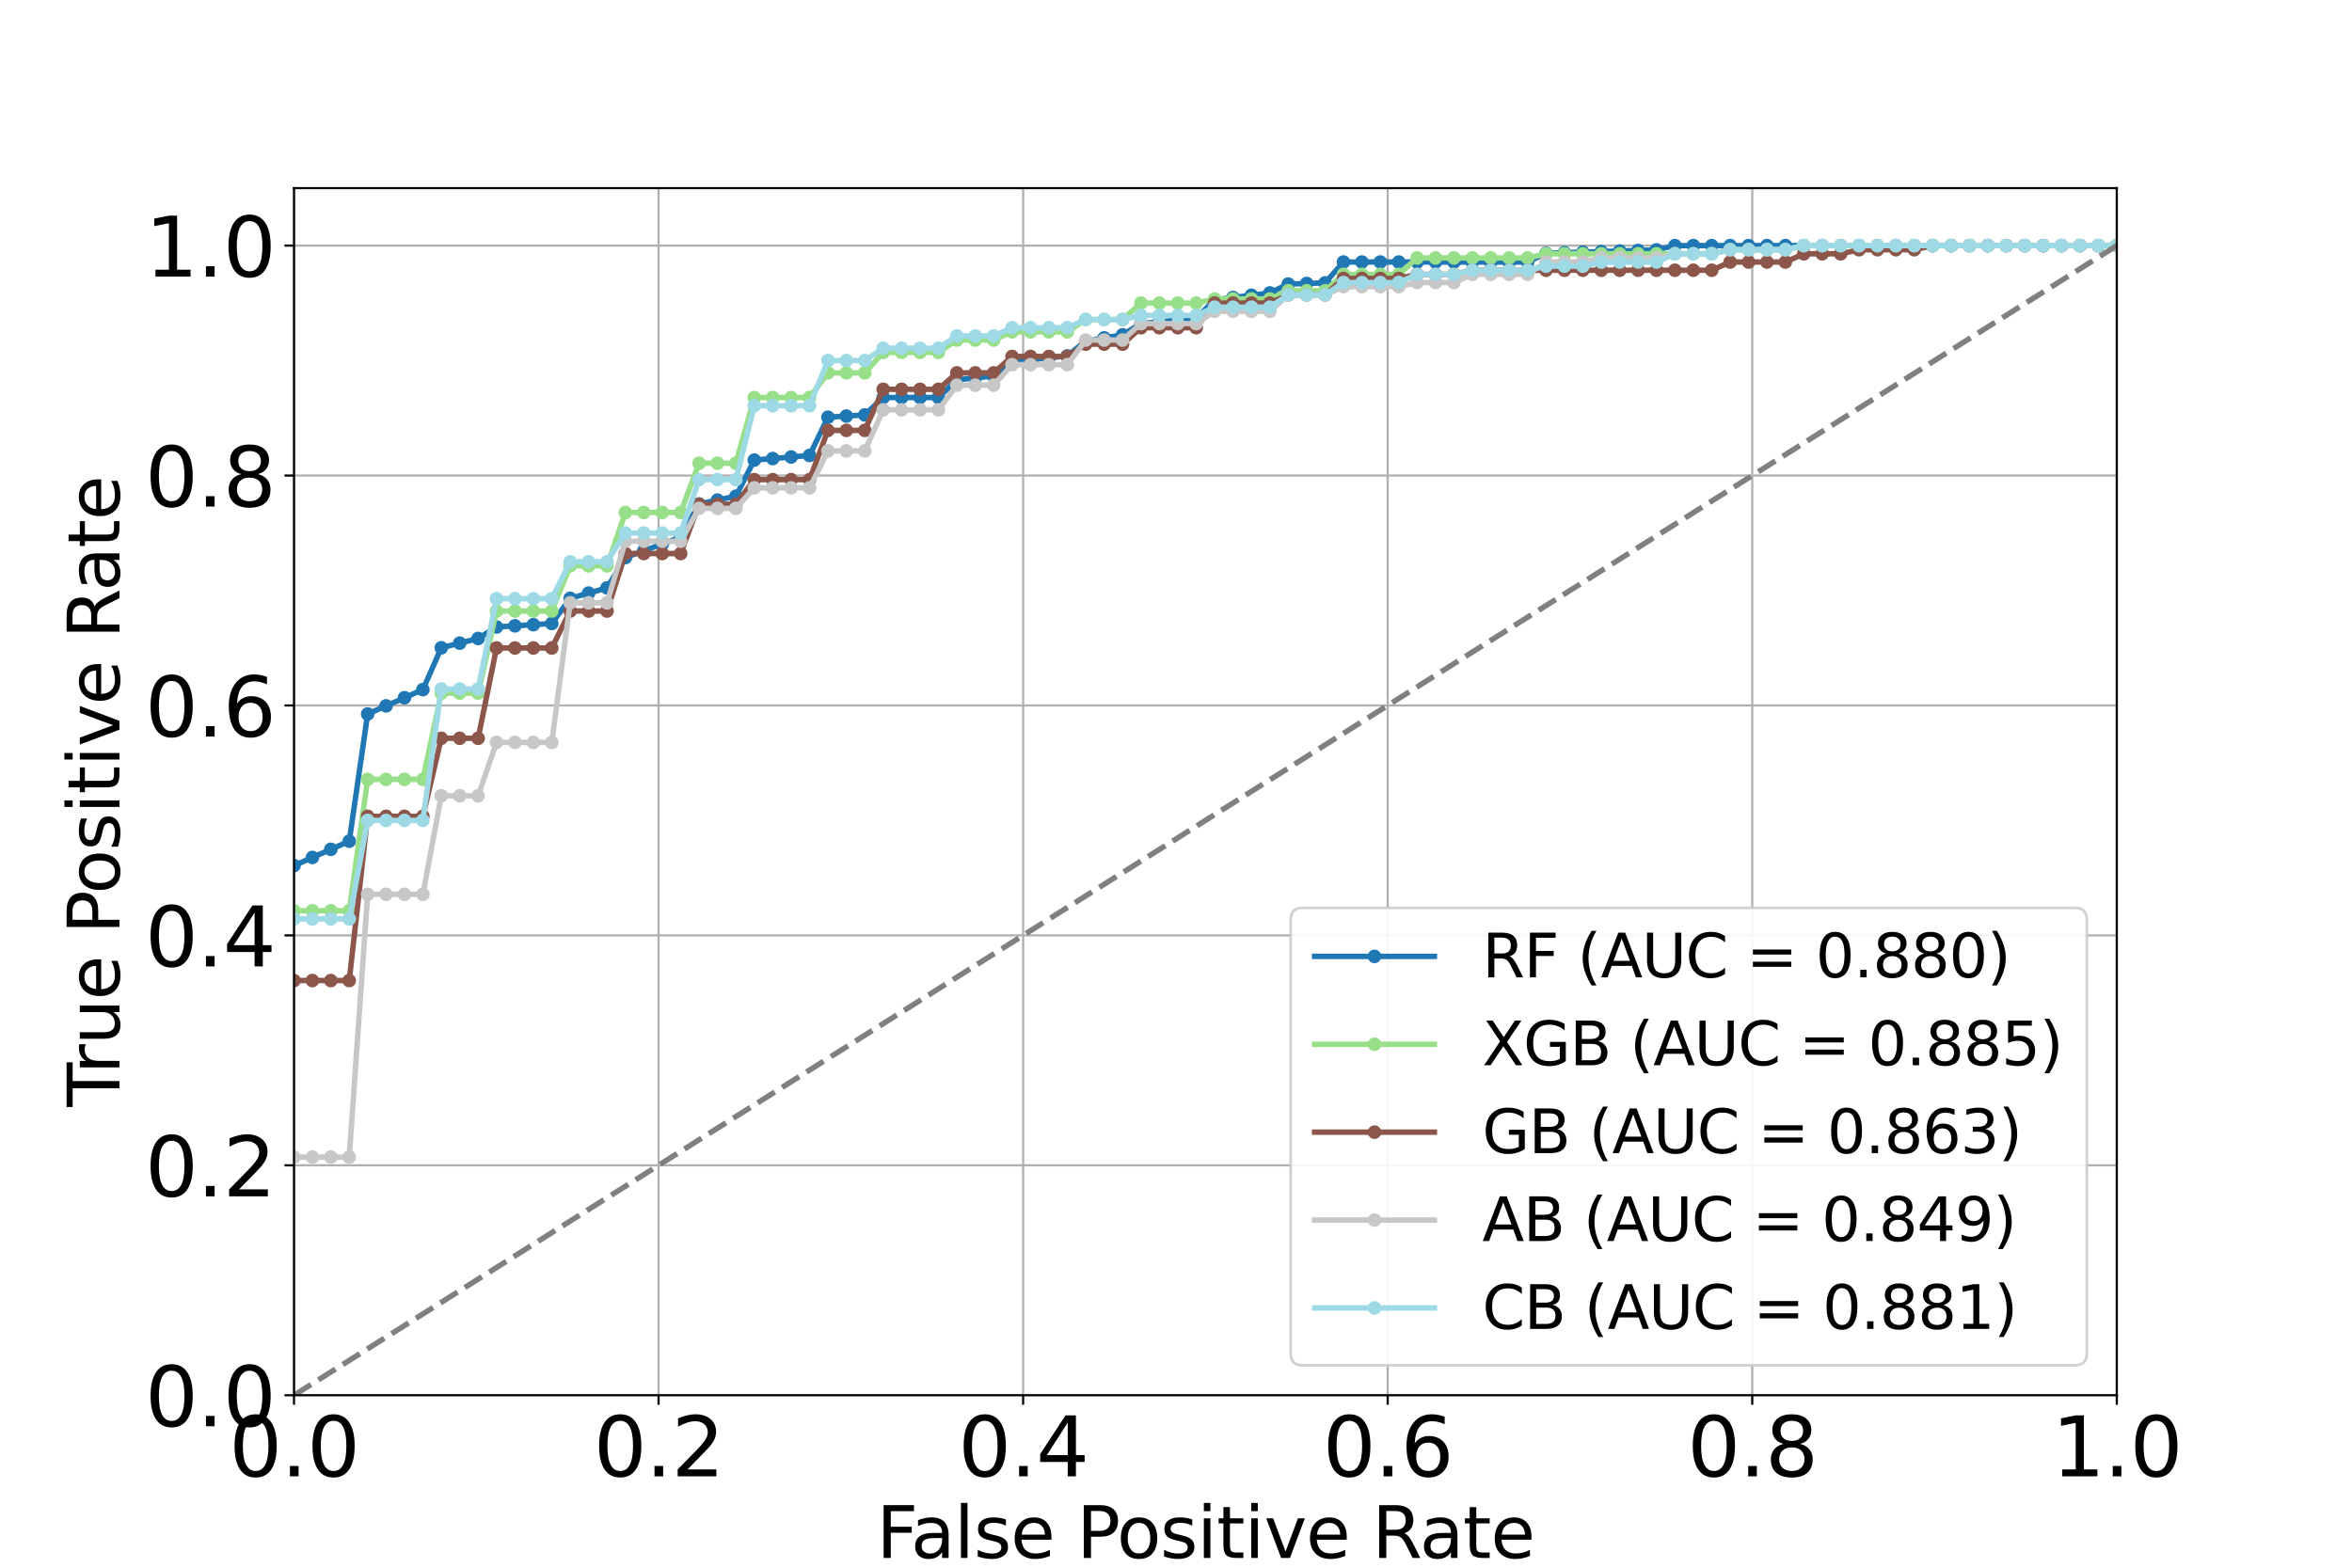 <?xml version="1.0" encoding="utf-8" standalone="no"?>
<!DOCTYPE svg PUBLIC "-//W3C//DTD SVG 1.1//EN"
  "http://www.w3.org/Graphics/SVG/1.1/DTD/svg11.dtd">
<svg xmlns:xlink="http://www.w3.org/1999/xlink" width="864pt" height="576pt" viewBox="0 0 864 576" xmlns="http://www.w3.org/2000/svg" version="1.1">
 <defs>
  <style type="text/css">*{stroke-linejoin: round; stroke-linecap: butt}</style>
 </defs>
 <g id="figure_1">
  <g id="patch_1">
   <path d="M 0 576 
L 864 576 
L 864 0 
L 0 0 
z
" style="fill: #ffffff"/>
  </g>
  <g id="axes_1">
   <g id="patch_2">
    <path d="M 108 512.64 
L 777.6 512.64 
L 777.6 69.12 
L 108 69.12 
z
" style="fill: #ffffff"/>
   </g>
   <g id="matplotlib.axis_1">
    <g id="xtick_1">
     <g id="line2d_1">
      <path d="M 108 512.64 
L 108 69.12 
" clip-path="url(#p3067b37029)" style="fill: none; stroke: #b0b0b0; stroke-width: 0.8; stroke-linecap: square"/>
     </g>
     <g id="line2d_2">
      <defs>
       <path id="m355fb07ab2" d="M 0 0 
L 0 3.5 
" style="stroke: #000000; stroke-width: 0.8"/>
      </defs>
      <g>
       <use xlink:href="#m355fb07ab2" x="108" y="512.64" style="stroke: #000000; stroke-width: 0.8"/>
      </g>
     </g>
     <g id="text_1">
      <!-- 0.0 -->
      <g transform="translate(84.145 542.435) scale(0.3 -0.3)">
       <defs>
        <path id="DejaVuSans-30" d="M 2034 4250 
Q 1547 4250 1301 3770 
Q 1056 3291 1056 2328 
Q 1056 1369 1301 889 
Q 1547 409 2034 409 
Q 2525 409 2770 889 
Q 3016 1369 3016 2328 
Q 3016 3291 2770 3770 
Q 2525 4250 2034 4250 
z
M 2034 4750 
Q 2819 4750 3233 4129 
Q 3647 3509 3647 2328 
Q 3647 1150 3233 529 
Q 2819 -91 2034 -91 
Q 1250 -91 836 529 
Q 422 1150 422 2328 
Q 422 3509 836 4129 
Q 1250 4750 2034 4750 
z
" transform="scale(0.016)"/>
        <path id="DejaVuSans-2e" d="M 684 794 
L 1344 794 
L 1344 0 
L 684 0 
L 684 794 
z
" transform="scale(0.016)"/>
       </defs>
       <use xlink:href="#DejaVuSans-30"/>
       <use xlink:href="#DejaVuSans-2e" x="63.623"/>
       <use xlink:href="#DejaVuSans-30" x="95.41"/>
      </g>
     </g>
    </g>
    <g id="xtick_2">
     <g id="line2d_3">
      <path d="M 241.92 512.64 
L 241.92 69.12 
" clip-path="url(#p3067b37029)" style="fill: none; stroke: #b0b0b0; stroke-width: 0.8; stroke-linecap: square"/>
     </g>
     <g id="line2d_4">
      <g>
       <use xlink:href="#m355fb07ab2" x="241.92" y="512.64" style="stroke: #000000; stroke-width: 0.8"/>
      </g>
     </g>
     <g id="text_2">
      <!-- 0.2 -->
      <g transform="translate(218.065 542.435) scale(0.3 -0.3)">
       <defs>
        <path id="DejaVuSans-32" d="M 1228 531 
L 3431 531 
L 3431 0 
L 469 0 
L 469 531 
Q 828 903 1448 1529 
Q 2069 2156 2228 2338 
Q 2531 2678 2651 2914 
Q 2772 3150 2772 3378 
Q 2772 3750 2511 3984 
Q 2250 4219 1831 4219 
Q 1534 4219 1204 4116 
Q 875 4013 500 3803 
L 500 4441 
Q 881 4594 1212 4672 
Q 1544 4750 1819 4750 
Q 2544 4750 2975 4387 
Q 3406 4025 3406 3419 
Q 3406 3131 3298 2873 
Q 3191 2616 2906 2266 
Q 2828 2175 2409 1742 
Q 1991 1309 1228 531 
z
" transform="scale(0.016)"/>
       </defs>
       <use xlink:href="#DejaVuSans-30"/>
       <use xlink:href="#DejaVuSans-2e" x="63.623"/>
       <use xlink:href="#DejaVuSans-32" x="95.41"/>
      </g>
     </g>
    </g>
    <g id="xtick_3">
     <g id="line2d_5">
      <path d="M 375.84 512.64 
L 375.84 69.12 
" clip-path="url(#p3067b37029)" style="fill: none; stroke: #b0b0b0; stroke-width: 0.8; stroke-linecap: square"/>
     </g>
     <g id="line2d_6">
      <g>
       <use xlink:href="#m355fb07ab2" x="375.84" y="512.64" style="stroke: #000000; stroke-width: 0.8"/>
      </g>
     </g>
     <g id="text_3">
      <!-- 0.4 -->
      <g transform="translate(351.985 542.435) scale(0.3 -0.3)">
       <defs>
        <path id="DejaVuSans-34" d="M 2419 4116 
L 825 1625 
L 2419 1625 
L 2419 4116 
z
M 2253 4666 
L 3047 4666 
L 3047 1625 
L 3713 1625 
L 3713 1100 
L 3047 1100 
L 3047 0 
L 2419 0 
L 2419 1100 
L 313 1100 
L 313 1709 
L 2253 4666 
z
" transform="scale(0.016)"/>
       </defs>
       <use xlink:href="#DejaVuSans-30"/>
       <use xlink:href="#DejaVuSans-2e" x="63.623"/>
       <use xlink:href="#DejaVuSans-34" x="95.41"/>
      </g>
     </g>
    </g>
    <g id="xtick_4">
     <g id="line2d_7">
      <path d="M 509.76 512.64 
L 509.76 69.12 
" clip-path="url(#p3067b37029)" style="fill: none; stroke: #b0b0b0; stroke-width: 0.8; stroke-linecap: square"/>
     </g>
     <g id="line2d_8">
      <g>
       <use xlink:href="#m355fb07ab2" x="509.76" y="512.64" style="stroke: #000000; stroke-width: 0.8"/>
      </g>
     </g>
     <g id="text_4">
      <!-- 0.6 -->
      <g transform="translate(485.905 542.435) scale(0.3 -0.3)">
       <defs>
        <path id="DejaVuSans-36" d="M 2113 2584 
Q 1688 2584 1439 2293 
Q 1191 2003 1191 1497 
Q 1191 994 1439 701 
Q 1688 409 2113 409 
Q 2538 409 2786 701 
Q 3034 994 3034 1497 
Q 3034 2003 2786 2293 
Q 2538 2584 2113 2584 
z
M 3366 4563 
L 3366 3988 
Q 3128 4100 2886 4159 
Q 2644 4219 2406 4219 
Q 1781 4219 1451 3797 
Q 1122 3375 1075 2522 
Q 1259 2794 1537 2939 
Q 1816 3084 2150 3084 
Q 2853 3084 3261 2657 
Q 3669 2231 3669 1497 
Q 3669 778 3244 343 
Q 2819 -91 2113 -91 
Q 1303 -91 875 529 
Q 447 1150 447 2328 
Q 447 3434 972 4092 
Q 1497 4750 2381 4750 
Q 2619 4750 2861 4703 
Q 3103 4656 3366 4563 
z
" transform="scale(0.016)"/>
       </defs>
       <use xlink:href="#DejaVuSans-30"/>
       <use xlink:href="#DejaVuSans-2e" x="63.623"/>
       <use xlink:href="#DejaVuSans-36" x="95.41"/>
      </g>
     </g>
    </g>
    <g id="xtick_5">
     <g id="line2d_9">
      <path d="M 643.68 512.64 
L 643.68 69.12 
" clip-path="url(#p3067b37029)" style="fill: none; stroke: #b0b0b0; stroke-width: 0.8; stroke-linecap: square"/>
     </g>
     <g id="line2d_10">
      <g>
       <use xlink:href="#m355fb07ab2" x="643.68" y="512.64" style="stroke: #000000; stroke-width: 0.8"/>
      </g>
     </g>
     <g id="text_5">
      <!-- 0.8 -->
      <g transform="translate(619.825 542.435) scale(0.3 -0.3)">
       <defs>
        <path id="DejaVuSans-38" d="M 2034 2216 
Q 1584 2216 1326 1975 
Q 1069 1734 1069 1313 
Q 1069 891 1326 650 
Q 1584 409 2034 409 
Q 2484 409 2743 651 
Q 3003 894 3003 1313 
Q 3003 1734 2745 1975 
Q 2488 2216 2034 2216 
z
M 1403 2484 
Q 997 2584 770 2862 
Q 544 3141 544 3541 
Q 544 4100 942 4425 
Q 1341 4750 2034 4750 
Q 2731 4750 3128 4425 
Q 3525 4100 3525 3541 
Q 3525 3141 3298 2862 
Q 3072 2584 2669 2484 
Q 3125 2378 3379 2068 
Q 3634 1759 3634 1313 
Q 3634 634 3220 271 
Q 2806 -91 2034 -91 
Q 1263 -91 848 271 
Q 434 634 434 1313 
Q 434 1759 690 2068 
Q 947 2378 1403 2484 
z
M 1172 3481 
Q 1172 3119 1398 2916 
Q 1625 2713 2034 2713 
Q 2441 2713 2670 2916 
Q 2900 3119 2900 3481 
Q 2900 3844 2670 4047 
Q 2441 4250 2034 4250 
Q 1625 4250 1398 4047 
Q 1172 3844 1172 3481 
z
" transform="scale(0.016)"/>
       </defs>
       <use xlink:href="#DejaVuSans-30"/>
       <use xlink:href="#DejaVuSans-2e" x="63.623"/>
       <use xlink:href="#DejaVuSans-38" x="95.41"/>
      </g>
     </g>
    </g>
    <g id="xtick_6">
     <g id="line2d_11">
      <path d="M 777.6 512.64 
L 777.6 69.12 
" clip-path="url(#p3067b37029)" style="fill: none; stroke: #b0b0b0; stroke-width: 0.8; stroke-linecap: square"/>
     </g>
     <g id="line2d_12">
      <g>
       <use xlink:href="#m355fb07ab2" x="777.6" y="512.64" style="stroke: #000000; stroke-width: 0.8"/>
      </g>
     </g>
     <g id="text_6">
      <!-- 1.0 -->
      <g transform="translate(753.745 542.435) scale(0.3 -0.3)">
       <defs>
        <path id="DejaVuSans-31" d="M 794 531 
L 1825 531 
L 1825 4091 
L 703 3866 
L 703 4441 
L 1819 4666 
L 2450 4666 
L 2450 531 
L 3481 531 
L 3481 0 
L 794 0 
L 794 531 
z
" transform="scale(0.016)"/>
       </defs>
       <use xlink:href="#DejaVuSans-31"/>
       <use xlink:href="#DejaVuSans-2e" x="63.623"/>
       <use xlink:href="#DejaVuSans-30" x="95.41"/>
      </g>
     </g>
    </g>
    <g id="text_7">
     <!-- False Positive Rate -->
     <g transform="translate(321.987 572.43) scale(0.26 -0.26)">
      <defs>
       <path id="DejaVuSans-46" d="M 628 4666 
L 3309 4666 
L 3309 4134 
L 1259 4134 
L 1259 2759 
L 3109 2759 
L 3109 2228 
L 1259 2228 
L 1259 0 
L 628 0 
L 628 4666 
z
" transform="scale(0.016)"/>
       <path id="DejaVuSans-61" d="M 2194 1759 
Q 1497 1759 1228 1600 
Q 959 1441 959 1056 
Q 959 750 1161 570 
Q 1363 391 1709 391 
Q 2188 391 2477 730 
Q 2766 1069 2766 1631 
L 2766 1759 
L 2194 1759 
z
M 3341 1997 
L 3341 0 
L 2766 0 
L 2766 531 
Q 2569 213 2275 61 
Q 1981 -91 1556 -91 
Q 1019 -91 701 211 
Q 384 513 384 1019 
Q 384 1609 779 1909 
Q 1175 2209 1959 2209 
L 2766 2209 
L 2766 2266 
Q 2766 2663 2505 2880 
Q 2244 3097 1772 3097 
Q 1472 3097 1187 3025 
Q 903 2953 641 2809 
L 641 3341 
Q 956 3463 1253 3523 
Q 1550 3584 1831 3584 
Q 2591 3584 2966 3190 
Q 3341 2797 3341 1997 
z
" transform="scale(0.016)"/>
       <path id="DejaVuSans-6c" d="M 603 4863 
L 1178 4863 
L 1178 0 
L 603 0 
L 603 4863 
z
" transform="scale(0.016)"/>
       <path id="DejaVuSans-73" d="M 2834 3397 
L 2834 2853 
Q 2591 2978 2328 3040 
Q 2066 3103 1784 3103 
Q 1356 3103 1142 2972 
Q 928 2841 928 2578 
Q 928 2378 1081 2264 
Q 1234 2150 1697 2047 
L 1894 2003 
Q 2506 1872 2764 1633 
Q 3022 1394 3022 966 
Q 3022 478 2636 193 
Q 2250 -91 1575 -91 
Q 1294 -91 989 -36 
Q 684 19 347 128 
L 347 722 
Q 666 556 975 473 
Q 1284 391 1588 391 
Q 1994 391 2212 530 
Q 2431 669 2431 922 
Q 2431 1156 2273 1281 
Q 2116 1406 1581 1522 
L 1381 1569 
Q 847 1681 609 1914 
Q 372 2147 372 2553 
Q 372 3047 722 3315 
Q 1072 3584 1716 3584 
Q 2034 3584 2315 3537 
Q 2597 3491 2834 3397 
z
" transform="scale(0.016)"/>
       <path id="DejaVuSans-65" d="M 3597 1894 
L 3597 1613 
L 953 1613 
Q 991 1019 1311 708 
Q 1631 397 2203 397 
Q 2534 397 2845 478 
Q 3156 559 3463 722 
L 3463 178 
Q 3153 47 2828 -22 
Q 2503 -91 2169 -91 
Q 1331 -91 842 396 
Q 353 884 353 1716 
Q 353 2575 817 3079 
Q 1281 3584 2069 3584 
Q 2775 3584 3186 3129 
Q 3597 2675 3597 1894 
z
M 3022 2063 
Q 3016 2534 2758 2815 
Q 2500 3097 2075 3097 
Q 1594 3097 1305 2825 
Q 1016 2553 972 2059 
L 3022 2063 
z
" transform="scale(0.016)"/>
       <path id="DejaVuSans-20" transform="scale(0.016)"/>
       <path id="DejaVuSans-50" d="M 1259 4147 
L 1259 2394 
L 2053 2394 
Q 2494 2394 2734 2622 
Q 2975 2850 2975 3272 
Q 2975 3691 2734 3919 
Q 2494 4147 2053 4147 
L 1259 4147 
z
M 628 4666 
L 2053 4666 
Q 2838 4666 3239 4311 
Q 3641 3956 3641 3272 
Q 3641 2581 3239 2228 
Q 2838 1875 2053 1875 
L 1259 1875 
L 1259 0 
L 628 0 
L 628 4666 
z
" transform="scale(0.016)"/>
       <path id="DejaVuSans-6f" d="M 1959 3097 
Q 1497 3097 1228 2736 
Q 959 2375 959 1747 
Q 959 1119 1226 758 
Q 1494 397 1959 397 
Q 2419 397 2687 759 
Q 2956 1122 2956 1747 
Q 2956 2369 2687 2733 
Q 2419 3097 1959 3097 
z
M 1959 3584 
Q 2709 3584 3137 3096 
Q 3566 2609 3566 1747 
Q 3566 888 3137 398 
Q 2709 -91 1959 -91 
Q 1206 -91 779 398 
Q 353 888 353 1747 
Q 353 2609 779 3096 
Q 1206 3584 1959 3584 
z
" transform="scale(0.016)"/>
       <path id="DejaVuSans-69" d="M 603 3500 
L 1178 3500 
L 1178 0 
L 603 0 
L 603 3500 
z
M 603 4863 
L 1178 4863 
L 1178 4134 
L 603 4134 
L 603 4863 
z
" transform="scale(0.016)"/>
       <path id="DejaVuSans-74" d="M 1172 4494 
L 1172 3500 
L 2356 3500 
L 2356 3053 
L 1172 3053 
L 1172 1153 
Q 1172 725 1289 603 
Q 1406 481 1766 481 
L 2356 481 
L 2356 0 
L 1766 0 
Q 1100 0 847 248 
Q 594 497 594 1153 
L 594 3053 
L 172 3053 
L 172 3500 
L 594 3500 
L 594 4494 
L 1172 4494 
z
" transform="scale(0.016)"/>
       <path id="DejaVuSans-76" d="M 191 3500 
L 800 3500 
L 1894 563 
L 2988 3500 
L 3597 3500 
L 2284 0 
L 1503 0 
L 191 3500 
z
" transform="scale(0.016)"/>
       <path id="DejaVuSans-52" d="M 2841 2188 
Q 3044 2119 3236 1894 
Q 3428 1669 3622 1275 
L 4263 0 
L 3584 0 
L 2988 1197 
Q 2756 1666 2539 1819 
Q 2322 1972 1947 1972 
L 1259 1972 
L 1259 0 
L 628 0 
L 628 4666 
L 2053 4666 
Q 2853 4666 3247 4331 
Q 3641 3997 3641 3322 
Q 3641 2881 3436 2590 
Q 3231 2300 2841 2188 
z
M 1259 4147 
L 1259 2491 
L 2053 2491 
Q 2509 2491 2742 2702 
Q 2975 2913 2975 3322 
Q 2975 3731 2742 3939 
Q 2509 4147 2053 4147 
L 1259 4147 
z
" transform="scale(0.016)"/>
      </defs>
      <use xlink:href="#DejaVuSans-46"/>
      <use xlink:href="#DejaVuSans-61" x="48.395"/>
      <use xlink:href="#DejaVuSans-6c" x="109.674"/>
      <use xlink:href="#DejaVuSans-73" x="137.457"/>
      <use xlink:href="#DejaVuSans-65" x="189.557"/>
      <use xlink:href="#DejaVuSans-20" x="251.08"/>
      <use xlink:href="#DejaVuSans-50" x="282.867"/>
      <use xlink:href="#DejaVuSans-6f" x="339.545"/>
      <use xlink:href="#DejaVuSans-73" x="400.727"/>
      <use xlink:href="#DejaVuSans-69" x="452.826"/>
      <use xlink:href="#DejaVuSans-74" x="480.609"/>
      <use xlink:href="#DejaVuSans-69" x="519.818"/>
      <use xlink:href="#DejaVuSans-76" x="547.602"/>
      <use xlink:href="#DejaVuSans-65" x="606.781"/>
      <use xlink:href="#DejaVuSans-20" x="668.305"/>
      <use xlink:href="#DejaVuSans-52" x="700.092"/>
      <use xlink:href="#DejaVuSans-61" x="767.324"/>
      <use xlink:href="#DejaVuSans-74" x="828.604"/>
      <use xlink:href="#DejaVuSans-65" x="867.812"/>
     </g>
    </g>
   </g>
   <g id="matplotlib.axis_2">
    <g id="ytick_1">
     <g id="line2d_13">
      <path d="M 108 512.64 
L 777.6 512.64 
" clip-path="url(#p3067b37029)" style="fill: none; stroke: #b0b0b0; stroke-width: 0.8; stroke-linecap: square"/>
     </g>
     <g id="line2d_14">
      <defs>
       <path id="m207f0b962e" d="M 0 0 
L -3.5 0 
" style="stroke: #000000; stroke-width: 0.8"/>
      </defs>
      <g>
       <use xlink:href="#m207f0b962e" x="108" y="512.64" style="stroke: #000000; stroke-width: 0.8"/>
      </g>
     </g>
     <g id="text_8">
      <!-- 0.0 -->
      <g transform="translate(53.291 524.038) scale(0.3 -0.3)">
       <use xlink:href="#DejaVuSans-30"/>
       <use xlink:href="#DejaVuSans-2e" x="63.623"/>
       <use xlink:href="#DejaVuSans-30" x="95.41"/>
      </g>
     </g>
    </g>
    <g id="ytick_2">
     <g id="line2d_15">
      <path d="M 108 428.16 
L 777.6 428.16 
" clip-path="url(#p3067b37029)" style="fill: none; stroke: #b0b0b0; stroke-width: 0.8; stroke-linecap: square"/>
     </g>
     <g id="line2d_16">
      <g>
       <use xlink:href="#m207f0b962e" x="108" y="428.16" style="stroke: #000000; stroke-width: 0.8"/>
      </g>
     </g>
     <g id="text_9">
      <!-- 0.2 -->
      <g transform="translate(53.291 439.558) scale(0.3 -0.3)">
       <use xlink:href="#DejaVuSans-30"/>
       <use xlink:href="#DejaVuSans-2e" x="63.623"/>
       <use xlink:href="#DejaVuSans-32" x="95.41"/>
      </g>
     </g>
    </g>
    <g id="ytick_3">
     <g id="line2d_17">
      <path d="M 108 343.68 
L 777.6 343.68 
" clip-path="url(#p3067b37029)" style="fill: none; stroke: #b0b0b0; stroke-width: 0.8; stroke-linecap: square"/>
     </g>
     <g id="line2d_18">
      <g>
       <use xlink:href="#m207f0b962e" x="108" y="343.68" style="stroke: #000000; stroke-width: 0.8"/>
      </g>
     </g>
     <g id="text_10">
      <!-- 0.4 -->
      <g transform="translate(53.291 355.078) scale(0.3 -0.3)">
       <use xlink:href="#DejaVuSans-30"/>
       <use xlink:href="#DejaVuSans-2e" x="63.623"/>
       <use xlink:href="#DejaVuSans-34" x="95.41"/>
      </g>
     </g>
    </g>
    <g id="ytick_4">
     <g id="line2d_19">
      <path d="M 108 259.2 
L 777.6 259.2 
" clip-path="url(#p3067b37029)" style="fill: none; stroke: #b0b0b0; stroke-width: 0.8; stroke-linecap: square"/>
     </g>
     <g id="line2d_20">
      <g>
       <use xlink:href="#m207f0b962e" x="108" y="259.2" style="stroke: #000000; stroke-width: 0.8"/>
      </g>
     </g>
     <g id="text_11">
      <!-- 0.6 -->
      <g transform="translate(53.291 270.598) scale(0.3 -0.3)">
       <use xlink:href="#DejaVuSans-30"/>
       <use xlink:href="#DejaVuSans-2e" x="63.623"/>
       <use xlink:href="#DejaVuSans-36" x="95.41"/>
      </g>
     </g>
    </g>
    <g id="ytick_5">
     <g id="line2d_21">
      <path d="M 108 174.72 
L 777.6 174.72 
" clip-path="url(#p3067b37029)" style="fill: none; stroke: #b0b0b0; stroke-width: 0.8; stroke-linecap: square"/>
     </g>
     <g id="line2d_22">
      <g>
       <use xlink:href="#m207f0b962e" x="108" y="174.72" style="stroke: #000000; stroke-width: 0.8"/>
      </g>
     </g>
     <g id="text_12">
      <!-- 0.8 -->
      <g transform="translate(53.291 186.118) scale(0.3 -0.3)">
       <use xlink:href="#DejaVuSans-30"/>
       <use xlink:href="#DejaVuSans-2e" x="63.623"/>
       <use xlink:href="#DejaVuSans-38" x="95.41"/>
      </g>
     </g>
    </g>
    <g id="ytick_6">
     <g id="line2d_23">
      <path d="M 108 90.24 
L 777.6 90.24 
" clip-path="url(#p3067b37029)" style="fill: none; stroke: #b0b0b0; stroke-width: 0.8; stroke-linecap: square"/>
     </g>
     <g id="line2d_24">
      <g>
       <use xlink:href="#m207f0b962e" x="108" y="90.24" style="stroke: #000000; stroke-width: 0.8"/>
      </g>
     </g>
     <g id="text_13">
      <!-- 1.0 -->
      <g transform="translate(53.291 101.638) scale(0.3 -0.3)">
       <use xlink:href="#DejaVuSans-31"/>
       <use xlink:href="#DejaVuSans-2e" x="63.623"/>
       <use xlink:href="#DejaVuSans-30" x="95.41"/>
      </g>
     </g>
    </g>
    <g id="text_14">
     <!-- True Positive Rate -->
     <g transform="translate(43.883 406.657) rotate(-90) scale(0.26 -0.26)">
      <defs>
       <path id="DejaVuSans-54" d="M -19 4666 
L 3928 4666 
L 3928 4134 
L 2272 4134 
L 2272 0 
L 1638 0 
L 1638 4134 
L -19 4134 
L -19 4666 
z
" transform="scale(0.016)"/>
       <path id="DejaVuSans-72" d="M 2631 2963 
Q 2534 3019 2420 3045 
Q 2306 3072 2169 3072 
Q 1681 3072 1420 2755 
Q 1159 2438 1159 1844 
L 1159 0 
L 581 0 
L 581 3500 
L 1159 3500 
L 1159 2956 
Q 1341 3275 1631 3429 
Q 1922 3584 2338 3584 
Q 2397 3584 2469 3576 
Q 2541 3569 2628 3553 
L 2631 2963 
z
" transform="scale(0.016)"/>
       <path id="DejaVuSans-75" d="M 544 1381 
L 544 3500 
L 1119 3500 
L 1119 1403 
Q 1119 906 1312 657 
Q 1506 409 1894 409 
Q 2359 409 2629 706 
Q 2900 1003 2900 1516 
L 2900 3500 
L 3475 3500 
L 3475 0 
L 2900 0 
L 2900 538 
Q 2691 219 2414 64 
Q 2138 -91 1772 -91 
Q 1169 -91 856 284 
Q 544 659 544 1381 
z
M 1991 3584 
L 1991 3584 
z
" transform="scale(0.016)"/>
      </defs>
      <use xlink:href="#DejaVuSans-54"/>
      <use xlink:href="#DejaVuSans-72" x="46.334"/>
      <use xlink:href="#DejaVuSans-75" x="87.447"/>
      <use xlink:href="#DejaVuSans-65" x="150.826"/>
      <use xlink:href="#DejaVuSans-20" x="212.35"/>
      <use xlink:href="#DejaVuSans-50" x="244.137"/>
      <use xlink:href="#DejaVuSans-6f" x="300.814"/>
      <use xlink:href="#DejaVuSans-73" x="361.996"/>
      <use xlink:href="#DejaVuSans-69" x="414.096"/>
      <use xlink:href="#DejaVuSans-74" x="441.879"/>
      <use xlink:href="#DejaVuSans-69" x="481.088"/>
      <use xlink:href="#DejaVuSans-76" x="508.871"/>
      <use xlink:href="#DejaVuSans-65" x="568.051"/>
      <use xlink:href="#DejaVuSans-20" x="629.574"/>
      <use xlink:href="#DejaVuSans-52" x="661.361"/>
      <use xlink:href="#DejaVuSans-61" x="728.594"/>
      <use xlink:href="#DejaVuSans-74" x="789.873"/>
      <use xlink:href="#DejaVuSans-65" x="829.082"/>
     </g>
    </g>
   </g>
   <g id="line2d_25">
    <path d="M 108 318.034 
L 114.764 315.048 
L 121.527 312.061 
L 128.291 309.074 
L 135.055 262.339 
L 141.818 259.352 
L 148.582 256.366 
L 155.345 253.379 
L 162.109 238.004 
L 168.873 236.297 
L 175.636 234.59 
L 182.4 230.37 
L 189.164 229.943 
L 195.927 229.516 
L 202.691 229.09 
L 209.455 219.84 
L 216.218 217.92 
L 222.982 216 
L 229.745 204.846 
L 236.509 202.357 
L 243.273 199.868 
L 250.036 197.379 
L 256.8 185.168 
L 263.564 183.746 
L 270.327 182.324 
L 277.091 169.046 
L 283.855 168.477 
L 290.618 167.909 
L 297.382 167.34 
L 304.145 153.295 
L 310.909 152.869 
L 317.673 152.442 
L 324.436 146.057 
L 331.2 146.057 
L 337.964 146.057 
L 344.727 146.057 
L 351.491 139.566 
L 358.255 138.855 
L 365.018 138.143 
L 371.782 132.907 
L 378.545 132.196 
L 385.309 131.484 
L 392.073 130.773 
L 398.836 125.293 
L 405.6 124.155 
L 412.364 123.017 
L 419.127 118.88 
L 425.891 118.24 
L 432.655 117.6 
L 439.418 116.96 
L 446.182 110.179 
L 452.945 109.326 
L 459.709 108.472 
L 466.473 107.619 
L 473.236 104.366 
L 480 104.152 
L 486.764 103.939 
L 493.527 96.274 
L 500.291 96.274 
L 507.055 96.274 
L 513.818 96.274 
L 520.582 96.274 
L 527.345 96.274 
L 534.109 96.274 
L 540.873 96.274 
L 547.636 96.274 
L 554.4 96.274 
L 561.164 96.274 
L 567.927 93.082 
L 574.691 92.869 
L 581.455 92.655 
L 588.218 92.442 
L 594.982 92.229 
L 601.745 92.015 
L 608.509 91.802 
L 615.273 90.24 
L 622.036 90.24 
L 628.8 90.24 
L 635.564 90.24 
L 642.327 90.24 
L 649.091 90.24 
L 655.855 90.24 
L 662.618 90.24 
L 669.382 90.24 
L 676.145 90.24 
L 682.909 90.24 
L 689.673 90.24 
L 696.436 90.24 
L 703.2 90.24 
L 709.964 90.24 
L 716.727 90.24 
L 723.491 90.24 
L 730.255 90.24 
L 737.018 90.24 
L 743.782 90.24 
L 750.545 90.24 
L 757.309 90.24 
L 764.073 90.24 
L 770.836 90.24 
L 777.6 90.24 
" clip-path="url(#p3067b37029)" style="fill: none; stroke: #1f77b4; stroke-width: 2; stroke-linecap: square"/>
    <defs>
     <path id="m945d8ff721" d="M 0 2 
C 0.53 2 1.039 1.789 1.414 1.414 
C 1.789 1.039 2 0.53 2 0 
C 2 -0.53 1.789 -1.039 1.414 -1.414 
C 1.039 -1.789 0.53 -2 0 -2 
C -0.53 -2 -1.039 -1.789 -1.414 -1.414 
C -1.789 -1.039 -2 -0.53 -2 0 
C -2 0.53 -1.789 1.039 -1.414 1.414 
C -1.039 1.789 -0.53 2 0 2 
z
" style="stroke: #1f77b4"/>
    </defs>
    <g clip-path="url(#p3067b37029)">
     <use xlink:href="#m945d8ff721" x="108" y="318.034" style="fill: #1f77b4; stroke: #1f77b4"/>
     <use xlink:href="#m945d8ff721" x="114.764" y="315.048" style="fill: #1f77b4; stroke: #1f77b4"/>
     <use xlink:href="#m945d8ff721" x="121.527" y="312.061" style="fill: #1f77b4; stroke: #1f77b4"/>
     <use xlink:href="#m945d8ff721" x="128.291" y="309.074" style="fill: #1f77b4; stroke: #1f77b4"/>
     <use xlink:href="#m945d8ff721" x="135.055" y="262.339" style="fill: #1f77b4; stroke: #1f77b4"/>
     <use xlink:href="#m945d8ff721" x="141.818" y="259.352" style="fill: #1f77b4; stroke: #1f77b4"/>
     <use xlink:href="#m945d8ff721" x="148.582" y="256.366" style="fill: #1f77b4; stroke: #1f77b4"/>
     <use xlink:href="#m945d8ff721" x="155.345" y="253.379" style="fill: #1f77b4; stroke: #1f77b4"/>
     <use xlink:href="#m945d8ff721" x="162.109" y="238.004" style="fill: #1f77b4; stroke: #1f77b4"/>
     <use xlink:href="#m945d8ff721" x="168.873" y="236.297" style="fill: #1f77b4; stroke: #1f77b4"/>
     <use xlink:href="#m945d8ff721" x="175.636" y="234.59" style="fill: #1f77b4; stroke: #1f77b4"/>
     <use xlink:href="#m945d8ff721" x="182.4" y="230.37" style="fill: #1f77b4; stroke: #1f77b4"/>
     <use xlink:href="#m945d8ff721" x="189.164" y="229.943" style="fill: #1f77b4; stroke: #1f77b4"/>
     <use xlink:href="#m945d8ff721" x="195.927" y="229.516" style="fill: #1f77b4; stroke: #1f77b4"/>
     <use xlink:href="#m945d8ff721" x="202.691" y="229.09" style="fill: #1f77b4; stroke: #1f77b4"/>
     <use xlink:href="#m945d8ff721" x="209.455" y="219.84" style="fill: #1f77b4; stroke: #1f77b4"/>
     <use xlink:href="#m945d8ff721" x="216.218" y="217.92" style="fill: #1f77b4; stroke: #1f77b4"/>
     <use xlink:href="#m945d8ff721" x="222.982" y="216" style="fill: #1f77b4; stroke: #1f77b4"/>
     <use xlink:href="#m945d8ff721" x="229.745" y="204.846" style="fill: #1f77b4; stroke: #1f77b4"/>
     <use xlink:href="#m945d8ff721" x="236.509" y="202.357" style="fill: #1f77b4; stroke: #1f77b4"/>
     <use xlink:href="#m945d8ff721" x="243.273" y="199.868" style="fill: #1f77b4; stroke: #1f77b4"/>
     <use xlink:href="#m945d8ff721" x="250.036" y="197.379" style="fill: #1f77b4; stroke: #1f77b4"/>
     <use xlink:href="#m945d8ff721" x="256.8" y="185.168" style="fill: #1f77b4; stroke: #1f77b4"/>
     <use xlink:href="#m945d8ff721" x="263.564" y="183.746" style="fill: #1f77b4; stroke: #1f77b4"/>
     <use xlink:href="#m945d8ff721" x="270.327" y="182.324" style="fill: #1f77b4; stroke: #1f77b4"/>
     <use xlink:href="#m945d8ff721" x="277.091" y="169.046" style="fill: #1f77b4; stroke: #1f77b4"/>
     <use xlink:href="#m945d8ff721" x="283.855" y="168.477" style="fill: #1f77b4; stroke: #1f77b4"/>
     <use xlink:href="#m945d8ff721" x="290.618" y="167.909" style="fill: #1f77b4; stroke: #1f77b4"/>
     <use xlink:href="#m945d8ff721" x="297.382" y="167.34" style="fill: #1f77b4; stroke: #1f77b4"/>
     <use xlink:href="#m945d8ff721" x="304.145" y="153.295" style="fill: #1f77b4; stroke: #1f77b4"/>
     <use xlink:href="#m945d8ff721" x="310.909" y="152.869" style="fill: #1f77b4; stroke: #1f77b4"/>
     <use xlink:href="#m945d8ff721" x="317.673" y="152.442" style="fill: #1f77b4; stroke: #1f77b4"/>
     <use xlink:href="#m945d8ff721" x="324.436" y="146.057" style="fill: #1f77b4; stroke: #1f77b4"/>
     <use xlink:href="#m945d8ff721" x="331.2" y="146.057" style="fill: #1f77b4; stroke: #1f77b4"/>
     <use xlink:href="#m945d8ff721" x="337.964" y="146.057" style="fill: #1f77b4; stroke: #1f77b4"/>
     <use xlink:href="#m945d8ff721" x="344.727" y="146.057" style="fill: #1f77b4; stroke: #1f77b4"/>
     <use xlink:href="#m945d8ff721" x="351.491" y="139.566" style="fill: #1f77b4; stroke: #1f77b4"/>
     <use xlink:href="#m945d8ff721" x="358.255" y="138.855" style="fill: #1f77b4; stroke: #1f77b4"/>
     <use xlink:href="#m945d8ff721" x="365.018" y="138.143" style="fill: #1f77b4; stroke: #1f77b4"/>
     <use xlink:href="#m945d8ff721" x="371.782" y="132.907" style="fill: #1f77b4; stroke: #1f77b4"/>
     <use xlink:href="#m945d8ff721" x="378.545" y="132.196" style="fill: #1f77b4; stroke: #1f77b4"/>
     <use xlink:href="#m945d8ff721" x="385.309" y="131.484" style="fill: #1f77b4; stroke: #1f77b4"/>
     <use xlink:href="#m945d8ff721" x="392.073" y="130.773" style="fill: #1f77b4; stroke: #1f77b4"/>
     <use xlink:href="#m945d8ff721" x="398.836" y="125.293" style="fill: #1f77b4; stroke: #1f77b4"/>
     <use xlink:href="#m945d8ff721" x="405.6" y="124.155" style="fill: #1f77b4; stroke: #1f77b4"/>
     <use xlink:href="#m945d8ff721" x="412.364" y="123.017" style="fill: #1f77b4; stroke: #1f77b4"/>
     <use xlink:href="#m945d8ff721" x="419.127" y="118.88" style="fill: #1f77b4; stroke: #1f77b4"/>
     <use xlink:href="#m945d8ff721" x="425.891" y="118.24" style="fill: #1f77b4; stroke: #1f77b4"/>
     <use xlink:href="#m945d8ff721" x="432.655" y="117.6" style="fill: #1f77b4; stroke: #1f77b4"/>
     <use xlink:href="#m945d8ff721" x="439.418" y="116.96" style="fill: #1f77b4; stroke: #1f77b4"/>
     <use xlink:href="#m945d8ff721" x="446.182" y="110.179" style="fill: #1f77b4; stroke: #1f77b4"/>
     <use xlink:href="#m945d8ff721" x="452.945" y="109.326" style="fill: #1f77b4; stroke: #1f77b4"/>
     <use xlink:href="#m945d8ff721" x="459.709" y="108.472" style="fill: #1f77b4; stroke: #1f77b4"/>
     <use xlink:href="#m945d8ff721" x="466.473" y="107.619" style="fill: #1f77b4; stroke: #1f77b4"/>
     <use xlink:href="#m945d8ff721" x="473.236" y="104.366" style="fill: #1f77b4; stroke: #1f77b4"/>
     <use xlink:href="#m945d8ff721" x="480" y="104.152" style="fill: #1f77b4; stroke: #1f77b4"/>
     <use xlink:href="#m945d8ff721" x="486.764" y="103.939" style="fill: #1f77b4; stroke: #1f77b4"/>
     <use xlink:href="#m945d8ff721" x="493.527" y="96.274" style="fill: #1f77b4; stroke: #1f77b4"/>
     <use xlink:href="#m945d8ff721" x="500.291" y="96.274" style="fill: #1f77b4; stroke: #1f77b4"/>
     <use xlink:href="#m945d8ff721" x="507.055" y="96.274" style="fill: #1f77b4; stroke: #1f77b4"/>
     <use xlink:href="#m945d8ff721" x="513.818" y="96.274" style="fill: #1f77b4; stroke: #1f77b4"/>
     <use xlink:href="#m945d8ff721" x="520.582" y="96.274" style="fill: #1f77b4; stroke: #1f77b4"/>
     <use xlink:href="#m945d8ff721" x="527.345" y="96.274" style="fill: #1f77b4; stroke: #1f77b4"/>
     <use xlink:href="#m945d8ff721" x="534.109" y="96.274" style="fill: #1f77b4; stroke: #1f77b4"/>
     <use xlink:href="#m945d8ff721" x="540.873" y="96.274" style="fill: #1f77b4; stroke: #1f77b4"/>
     <use xlink:href="#m945d8ff721" x="547.636" y="96.274" style="fill: #1f77b4; stroke: #1f77b4"/>
     <use xlink:href="#m945d8ff721" x="554.4" y="96.274" style="fill: #1f77b4; stroke: #1f77b4"/>
     <use xlink:href="#m945d8ff721" x="561.164" y="96.274" style="fill: #1f77b4; stroke: #1f77b4"/>
     <use xlink:href="#m945d8ff721" x="567.927" y="93.082" style="fill: #1f77b4; stroke: #1f77b4"/>
     <use xlink:href="#m945d8ff721" x="574.691" y="92.869" style="fill: #1f77b4; stroke: #1f77b4"/>
     <use xlink:href="#m945d8ff721" x="581.455" y="92.655" style="fill: #1f77b4; stroke: #1f77b4"/>
     <use xlink:href="#m945d8ff721" x="588.218" y="92.442" style="fill: #1f77b4; stroke: #1f77b4"/>
     <use xlink:href="#m945d8ff721" x="594.982" y="92.229" style="fill: #1f77b4; stroke: #1f77b4"/>
     <use xlink:href="#m945d8ff721" x="601.745" y="92.015" style="fill: #1f77b4; stroke: #1f77b4"/>
     <use xlink:href="#m945d8ff721" x="608.509" y="91.802" style="fill: #1f77b4; stroke: #1f77b4"/>
     <use xlink:href="#m945d8ff721" x="615.273" y="90.24" style="fill: #1f77b4; stroke: #1f77b4"/>
     <use xlink:href="#m945d8ff721" x="622.036" y="90.24" style="fill: #1f77b4; stroke: #1f77b4"/>
     <use xlink:href="#m945d8ff721" x="628.8" y="90.24" style="fill: #1f77b4; stroke: #1f77b4"/>
     <use xlink:href="#m945d8ff721" x="635.564" y="90.24" style="fill: #1f77b4; stroke: #1f77b4"/>
     <use xlink:href="#m945d8ff721" x="642.327" y="90.24" style="fill: #1f77b4; stroke: #1f77b4"/>
     <use xlink:href="#m945d8ff721" x="649.091" y="90.24" style="fill: #1f77b4; stroke: #1f77b4"/>
     <use xlink:href="#m945d8ff721" x="655.855" y="90.24" style="fill: #1f77b4; stroke: #1f77b4"/>
     <use xlink:href="#m945d8ff721" x="662.618" y="90.24" style="fill: #1f77b4; stroke: #1f77b4"/>
     <use xlink:href="#m945d8ff721" x="669.382" y="90.24" style="fill: #1f77b4; stroke: #1f77b4"/>
     <use xlink:href="#m945d8ff721" x="676.145" y="90.24" style="fill: #1f77b4; stroke: #1f77b4"/>
     <use xlink:href="#m945d8ff721" x="682.909" y="90.24" style="fill: #1f77b4; stroke: #1f77b4"/>
     <use xlink:href="#m945d8ff721" x="689.673" y="90.24" style="fill: #1f77b4; stroke: #1f77b4"/>
     <use xlink:href="#m945d8ff721" x="696.436" y="90.24" style="fill: #1f77b4; stroke: #1f77b4"/>
     <use xlink:href="#m945d8ff721" x="703.2" y="90.24" style="fill: #1f77b4; stroke: #1f77b4"/>
     <use xlink:href="#m945d8ff721" x="709.964" y="90.24" style="fill: #1f77b4; stroke: #1f77b4"/>
     <use xlink:href="#m945d8ff721" x="716.727" y="90.24" style="fill: #1f77b4; stroke: #1f77b4"/>
     <use xlink:href="#m945d8ff721" x="723.491" y="90.24" style="fill: #1f77b4; stroke: #1f77b4"/>
     <use xlink:href="#m945d8ff721" x="730.255" y="90.24" style="fill: #1f77b4; stroke: #1f77b4"/>
     <use xlink:href="#m945d8ff721" x="737.018" y="90.24" style="fill: #1f77b4; stroke: #1f77b4"/>
     <use xlink:href="#m945d8ff721" x="743.782" y="90.24" style="fill: #1f77b4; stroke: #1f77b4"/>
     <use xlink:href="#m945d8ff721" x="750.545" y="90.24" style="fill: #1f77b4; stroke: #1f77b4"/>
     <use xlink:href="#m945d8ff721" x="757.309" y="90.24" style="fill: #1f77b4; stroke: #1f77b4"/>
     <use xlink:href="#m945d8ff721" x="764.073" y="90.24" style="fill: #1f77b4; stroke: #1f77b4"/>
     <use xlink:href="#m945d8ff721" x="770.836" y="90.24" style="fill: #1f77b4; stroke: #1f77b4"/>
     <use xlink:href="#m945d8ff721" x="777.6" y="90.24" style="fill: #1f77b4; stroke: #1f77b4"/>
    </g>
   </g>
   <g id="line2d_26">
    <path d="M 108 334.629 
L 114.764 334.629 
L 121.527 334.629 
L 128.291 334.629 
L 135.055 286.354 
L 141.818 286.354 
L 148.582 286.354 
L 155.345 286.354 
L 162.109 254.674 
L 168.873 254.674 
L 175.636 254.674 
L 182.4 224.503 
L 189.164 224.503 
L 195.927 224.503 
L 202.691 224.503 
L 209.455 207.909 
L 216.218 207.909 
L 222.982 207.909 
L 229.745 188.297 
L 236.509 188.297 
L 243.273 188.297 
L 250.036 188.297 
L 256.8 170.194 
L 263.564 170.194 
L 270.327 170.194 
L 277.091 146.057 
L 283.855 146.057 
L 290.618 146.057 
L 297.382 146.057 
L 304.145 137.006 
L 310.909 137.006 
L 317.673 137.006 
L 324.436 129.463 
L 331.2 129.463 
L 337.964 129.463 
L 344.727 129.463 
L 351.491 124.937 
L 358.255 124.937 
L 365.018 124.937 
L 371.782 121.92 
L 378.545 121.92 
L 385.309 121.92 
L 392.073 121.92 
L 398.836 117.394 
L 405.6 117.394 
L 412.364 117.394 
L 419.127 111.36 
L 425.891 111.36 
L 432.655 111.36 
L 439.418 111.36 
L 446.182 109.851 
L 452.945 109.851 
L 459.709 109.851 
L 466.473 109.851 
L 473.236 106.834 
L 480 106.834 
L 486.764 106.834 
L 493.527 100.8 
L 500.291 100.8 
L 507.055 100.8 
L 513.818 100.8 
L 520.582 94.766 
L 527.345 94.766 
L 534.109 94.766 
L 540.873 94.766 
L 547.636 94.766 
L 554.4 94.766 
L 561.164 94.766 
L 567.927 93.257 
L 574.691 93.257 
L 581.455 93.257 
L 588.218 93.257 
L 594.982 93.257 
L 601.745 93.257 
L 608.509 93.257 
L 615.273 93.257 
L 622.036 93.257 
L 628.8 93.257 
L 635.564 91.749 
L 642.327 91.749 
L 649.091 91.749 
L 655.855 91.749 
L 662.618 90.24 
L 669.382 90.24 
L 676.145 90.24 
L 682.909 90.24 
L 689.673 90.24 
L 696.436 90.24 
L 703.2 90.24 
L 709.964 90.24 
L 716.727 90.24 
L 723.491 90.24 
L 730.255 90.24 
L 737.018 90.24 
L 743.782 90.24 
L 750.545 90.24 
L 757.309 90.24 
L 764.073 90.24 
L 770.836 90.24 
L 777.6 90.24 
" clip-path="url(#p3067b37029)" style="fill: none; stroke: #98df8a; stroke-width: 2; stroke-linecap: square"/>
    <defs>
     <path id="m2333de2524" d="M 0 2 
C 0.53 2 1.039 1.789 1.414 1.414 
C 1.789 1.039 2 0.53 2 0 
C 2 -0.53 1.789 -1.039 1.414 -1.414 
C 1.039 -1.789 0.53 -2 0 -2 
C -0.53 -2 -1.039 -1.789 -1.414 -1.414 
C -1.789 -1.039 -2 -0.53 -2 0 
C -2 0.53 -1.789 1.039 -1.414 1.414 
C -1.039 1.789 -0.53 2 0 2 
z
" style="stroke: #98df8a"/>
    </defs>
    <g clip-path="url(#p3067b37029)">
     <use xlink:href="#m2333de2524" x="108" y="334.629" style="fill: #98df8a; stroke: #98df8a"/>
     <use xlink:href="#m2333de2524" x="114.764" y="334.629" style="fill: #98df8a; stroke: #98df8a"/>
     <use xlink:href="#m2333de2524" x="121.527" y="334.629" style="fill: #98df8a; stroke: #98df8a"/>
     <use xlink:href="#m2333de2524" x="128.291" y="334.629" style="fill: #98df8a; stroke: #98df8a"/>
     <use xlink:href="#m2333de2524" x="135.055" y="286.354" style="fill: #98df8a; stroke: #98df8a"/>
     <use xlink:href="#m2333de2524" x="141.818" y="286.354" style="fill: #98df8a; stroke: #98df8a"/>
     <use xlink:href="#m2333de2524" x="148.582" y="286.354" style="fill: #98df8a; stroke: #98df8a"/>
     <use xlink:href="#m2333de2524" x="155.345" y="286.354" style="fill: #98df8a; stroke: #98df8a"/>
     <use xlink:href="#m2333de2524" x="162.109" y="254.674" style="fill: #98df8a; stroke: #98df8a"/>
     <use xlink:href="#m2333de2524" x="168.873" y="254.674" style="fill: #98df8a; stroke: #98df8a"/>
     <use xlink:href="#m2333de2524" x="175.636" y="254.674" style="fill: #98df8a; stroke: #98df8a"/>
     <use xlink:href="#m2333de2524" x="182.4" y="224.503" style="fill: #98df8a; stroke: #98df8a"/>
     <use xlink:href="#m2333de2524" x="189.164" y="224.503" style="fill: #98df8a; stroke: #98df8a"/>
     <use xlink:href="#m2333de2524" x="195.927" y="224.503" style="fill: #98df8a; stroke: #98df8a"/>
     <use xlink:href="#m2333de2524" x="202.691" y="224.503" style="fill: #98df8a; stroke: #98df8a"/>
     <use xlink:href="#m2333de2524" x="209.455" y="207.909" style="fill: #98df8a; stroke: #98df8a"/>
     <use xlink:href="#m2333de2524" x="216.218" y="207.909" style="fill: #98df8a; stroke: #98df8a"/>
     <use xlink:href="#m2333de2524" x="222.982" y="207.909" style="fill: #98df8a; stroke: #98df8a"/>
     <use xlink:href="#m2333de2524" x="229.745" y="188.297" style="fill: #98df8a; stroke: #98df8a"/>
     <use xlink:href="#m2333de2524" x="236.509" y="188.297" style="fill: #98df8a; stroke: #98df8a"/>
     <use xlink:href="#m2333de2524" x="243.273" y="188.297" style="fill: #98df8a; stroke: #98df8a"/>
     <use xlink:href="#m2333de2524" x="250.036" y="188.297" style="fill: #98df8a; stroke: #98df8a"/>
     <use xlink:href="#m2333de2524" x="256.8" y="170.194" style="fill: #98df8a; stroke: #98df8a"/>
     <use xlink:href="#m2333de2524" x="263.564" y="170.194" style="fill: #98df8a; stroke: #98df8a"/>
     <use xlink:href="#m2333de2524" x="270.327" y="170.194" style="fill: #98df8a; stroke: #98df8a"/>
     <use xlink:href="#m2333de2524" x="277.091" y="146.057" style="fill: #98df8a; stroke: #98df8a"/>
     <use xlink:href="#m2333de2524" x="283.855" y="146.057" style="fill: #98df8a; stroke: #98df8a"/>
     <use xlink:href="#m2333de2524" x="290.618" y="146.057" style="fill: #98df8a; stroke: #98df8a"/>
     <use xlink:href="#m2333de2524" x="297.382" y="146.057" style="fill: #98df8a; stroke: #98df8a"/>
     <use xlink:href="#m2333de2524" x="304.145" y="137.006" style="fill: #98df8a; stroke: #98df8a"/>
     <use xlink:href="#m2333de2524" x="310.909" y="137.006" style="fill: #98df8a; stroke: #98df8a"/>
     <use xlink:href="#m2333de2524" x="317.673" y="137.006" style="fill: #98df8a; stroke: #98df8a"/>
     <use xlink:href="#m2333de2524" x="324.436" y="129.463" style="fill: #98df8a; stroke: #98df8a"/>
     <use xlink:href="#m2333de2524" x="331.2" y="129.463" style="fill: #98df8a; stroke: #98df8a"/>
     <use xlink:href="#m2333de2524" x="337.964" y="129.463" style="fill: #98df8a; stroke: #98df8a"/>
     <use xlink:href="#m2333de2524" x="344.727" y="129.463" style="fill: #98df8a; stroke: #98df8a"/>
     <use xlink:href="#m2333de2524" x="351.491" y="124.937" style="fill: #98df8a; stroke: #98df8a"/>
     <use xlink:href="#m2333de2524" x="358.255" y="124.937" style="fill: #98df8a; stroke: #98df8a"/>
     <use xlink:href="#m2333de2524" x="365.018" y="124.937" style="fill: #98df8a; stroke: #98df8a"/>
     <use xlink:href="#m2333de2524" x="371.782" y="121.92" style="fill: #98df8a; stroke: #98df8a"/>
     <use xlink:href="#m2333de2524" x="378.545" y="121.92" style="fill: #98df8a; stroke: #98df8a"/>
     <use xlink:href="#m2333de2524" x="385.309" y="121.92" style="fill: #98df8a; stroke: #98df8a"/>
     <use xlink:href="#m2333de2524" x="392.073" y="121.92" style="fill: #98df8a; stroke: #98df8a"/>
     <use xlink:href="#m2333de2524" x="398.836" y="117.394" style="fill: #98df8a; stroke: #98df8a"/>
     <use xlink:href="#m2333de2524" x="405.6" y="117.394" style="fill: #98df8a; stroke: #98df8a"/>
     <use xlink:href="#m2333de2524" x="412.364" y="117.394" style="fill: #98df8a; stroke: #98df8a"/>
     <use xlink:href="#m2333de2524" x="419.127" y="111.36" style="fill: #98df8a; stroke: #98df8a"/>
     <use xlink:href="#m2333de2524" x="425.891" y="111.36" style="fill: #98df8a; stroke: #98df8a"/>
     <use xlink:href="#m2333de2524" x="432.655" y="111.36" style="fill: #98df8a; stroke: #98df8a"/>
     <use xlink:href="#m2333de2524" x="439.418" y="111.36" style="fill: #98df8a; stroke: #98df8a"/>
     <use xlink:href="#m2333de2524" x="446.182" y="109.851" style="fill: #98df8a; stroke: #98df8a"/>
     <use xlink:href="#m2333de2524" x="452.945" y="109.851" style="fill: #98df8a; stroke: #98df8a"/>
     <use xlink:href="#m2333de2524" x="459.709" y="109.851" style="fill: #98df8a; stroke: #98df8a"/>
     <use xlink:href="#m2333de2524" x="466.473" y="109.851" style="fill: #98df8a; stroke: #98df8a"/>
     <use xlink:href="#m2333de2524" x="473.236" y="106.834" style="fill: #98df8a; stroke: #98df8a"/>
     <use xlink:href="#m2333de2524" x="480" y="106.834" style="fill: #98df8a; stroke: #98df8a"/>
     <use xlink:href="#m2333de2524" x="486.764" y="106.834" style="fill: #98df8a; stroke: #98df8a"/>
     <use xlink:href="#m2333de2524" x="493.527" y="100.8" style="fill: #98df8a; stroke: #98df8a"/>
     <use xlink:href="#m2333de2524" x="500.291" y="100.8" style="fill: #98df8a; stroke: #98df8a"/>
     <use xlink:href="#m2333de2524" x="507.055" y="100.8" style="fill: #98df8a; stroke: #98df8a"/>
     <use xlink:href="#m2333de2524" x="513.818" y="100.8" style="fill: #98df8a; stroke: #98df8a"/>
     <use xlink:href="#m2333de2524" x="520.582" y="94.766" style="fill: #98df8a; stroke: #98df8a"/>
     <use xlink:href="#m2333de2524" x="527.345" y="94.766" style="fill: #98df8a; stroke: #98df8a"/>
     <use xlink:href="#m2333de2524" x="534.109" y="94.766" style="fill: #98df8a; stroke: #98df8a"/>
     <use xlink:href="#m2333de2524" x="540.873" y="94.766" style="fill: #98df8a; stroke: #98df8a"/>
     <use xlink:href="#m2333de2524" x="547.636" y="94.766" style="fill: #98df8a; stroke: #98df8a"/>
     <use xlink:href="#m2333de2524" x="554.4" y="94.766" style="fill: #98df8a; stroke: #98df8a"/>
     <use xlink:href="#m2333de2524" x="561.164" y="94.766" style="fill: #98df8a; stroke: #98df8a"/>
     <use xlink:href="#m2333de2524" x="567.927" y="93.257" style="fill: #98df8a; stroke: #98df8a"/>
     <use xlink:href="#m2333de2524" x="574.691" y="93.257" style="fill: #98df8a; stroke: #98df8a"/>
     <use xlink:href="#m2333de2524" x="581.455" y="93.257" style="fill: #98df8a; stroke: #98df8a"/>
     <use xlink:href="#m2333de2524" x="588.218" y="93.257" style="fill: #98df8a; stroke: #98df8a"/>
     <use xlink:href="#m2333de2524" x="594.982" y="93.257" style="fill: #98df8a; stroke: #98df8a"/>
     <use xlink:href="#m2333de2524" x="601.745" y="93.257" style="fill: #98df8a; stroke: #98df8a"/>
     <use xlink:href="#m2333de2524" x="608.509" y="93.257" style="fill: #98df8a; stroke: #98df8a"/>
     <use xlink:href="#m2333de2524" x="615.273" y="93.257" style="fill: #98df8a; stroke: #98df8a"/>
     <use xlink:href="#m2333de2524" x="622.036" y="93.257" style="fill: #98df8a; stroke: #98df8a"/>
     <use xlink:href="#m2333de2524" x="628.8" y="93.257" style="fill: #98df8a; stroke: #98df8a"/>
     <use xlink:href="#m2333de2524" x="635.564" y="91.749" style="fill: #98df8a; stroke: #98df8a"/>
     <use xlink:href="#m2333de2524" x="642.327" y="91.749" style="fill: #98df8a; stroke: #98df8a"/>
     <use xlink:href="#m2333de2524" x="649.091" y="91.749" style="fill: #98df8a; stroke: #98df8a"/>
     <use xlink:href="#m2333de2524" x="655.855" y="91.749" style="fill: #98df8a; stroke: #98df8a"/>
     <use xlink:href="#m2333de2524" x="662.618" y="90.24" style="fill: #98df8a; stroke: #98df8a"/>
     <use xlink:href="#m2333de2524" x="669.382" y="90.24" style="fill: #98df8a; stroke: #98df8a"/>
     <use xlink:href="#m2333de2524" x="676.145" y="90.24" style="fill: #98df8a; stroke: #98df8a"/>
     <use xlink:href="#m2333de2524" x="682.909" y="90.24" style="fill: #98df8a; stroke: #98df8a"/>
     <use xlink:href="#m2333de2524" x="689.673" y="90.24" style="fill: #98df8a; stroke: #98df8a"/>
     <use xlink:href="#m2333de2524" x="696.436" y="90.24" style="fill: #98df8a; stroke: #98df8a"/>
     <use xlink:href="#m2333de2524" x="703.2" y="90.24" style="fill: #98df8a; stroke: #98df8a"/>
     <use xlink:href="#m2333de2524" x="709.964" y="90.24" style="fill: #98df8a; stroke: #98df8a"/>
     <use xlink:href="#m2333de2524" x="716.727" y="90.24" style="fill: #98df8a; stroke: #98df8a"/>
     <use xlink:href="#m2333de2524" x="723.491" y="90.24" style="fill: #98df8a; stroke: #98df8a"/>
     <use xlink:href="#m2333de2524" x="730.255" y="90.24" style="fill: #98df8a; stroke: #98df8a"/>
     <use xlink:href="#m2333de2524" x="737.018" y="90.24" style="fill: #98df8a; stroke: #98df8a"/>
     <use xlink:href="#m2333de2524" x="743.782" y="90.24" style="fill: #98df8a; stroke: #98df8a"/>
     <use xlink:href="#m2333de2524" x="750.545" y="90.24" style="fill: #98df8a; stroke: #98df8a"/>
     <use xlink:href="#m2333de2524" x="757.309" y="90.24" style="fill: #98df8a; stroke: #98df8a"/>
     <use xlink:href="#m2333de2524" x="764.073" y="90.24" style="fill: #98df8a; stroke: #98df8a"/>
     <use xlink:href="#m2333de2524" x="770.836" y="90.24" style="fill: #98df8a; stroke: #98df8a"/>
     <use xlink:href="#m2333de2524" x="777.6" y="90.24" style="fill: #98df8a; stroke: #98df8a"/>
    </g>
   </g>
   <g id="line2d_27">
    <path d="M 108 360.274 
L 114.764 360.274 
L 121.527 360.274 
L 128.291 360.274 
L 135.055 299.931 
L 141.818 299.931 
L 148.582 299.931 
L 155.345 299.931 
L 162.109 271.269 
L 168.873 271.269 
L 175.636 271.269 
L 182.4 238.08 
L 189.164 238.08 
L 195.927 238.08 
L 202.691 238.08 
L 209.455 224.503 
L 216.218 224.503 
L 222.982 224.503 
L 229.745 203.383 
L 236.509 203.383 
L 243.273 203.383 
L 250.036 203.383 
L 256.8 185.28 
L 263.564 185.28 
L 270.327 185.28 
L 277.091 176.229 
L 283.855 176.229 
L 290.618 176.229 
L 297.382 176.229 
L 304.145 158.126 
L 310.909 158.126 
L 317.673 158.126 
L 324.436 143.04 
L 331.2 143.04 
L 337.964 143.04 
L 344.727 143.04 
L 351.491 137.006 
L 358.255 137.006 
L 365.018 137.006 
L 371.782 130.971 
L 378.545 130.971 
L 385.309 130.971 
L 392.073 130.971 
L 398.836 126.446 
L 405.6 126.446 
L 412.364 126.446 
L 419.127 120.411 
L 425.891 120.411 
L 432.655 120.411 
L 439.418 120.411 
L 446.182 111.36 
L 452.945 111.36 
L 459.709 111.36 
L 466.473 111.36 
L 473.236 108.343 
L 480 108.343 
L 486.764 108.343 
L 493.527 102.309 
L 500.291 102.309 
L 507.055 102.309 
L 513.818 102.309 
L 520.582 100.8 
L 527.345 100.8 
L 534.109 100.8 
L 540.873 99.291 
L 547.636 99.291 
L 554.4 99.291 
L 561.164 99.291 
L 567.927 99.291 
L 574.691 99.291 
L 581.455 99.291 
L 588.218 99.291 
L 594.982 99.291 
L 601.745 99.291 
L 608.509 99.291 
L 615.273 99.291 
L 622.036 99.291 
L 628.8 99.291 
L 635.564 96.274 
L 642.327 96.274 
L 649.091 96.274 
L 655.855 96.274 
L 662.618 93.257 
L 669.382 93.257 
L 676.145 93.257 
L 682.909 91.749 
L 689.673 91.749 
L 696.436 91.749 
L 703.2 91.749 
L 709.964 90.24 
L 716.727 90.24 
L 723.491 90.24 
L 730.255 90.24 
L 737.018 90.24 
L 743.782 90.24 
L 750.545 90.24 
L 757.309 90.24 
L 764.073 90.24 
L 770.836 90.24 
L 777.6 90.24 
" clip-path="url(#p3067b37029)" style="fill: none; stroke: #8c564b; stroke-width: 2; stroke-linecap: square"/>
    <defs>
     <path id="m9787a74f78" d="M 0 2 
C 0.53 2 1.039 1.789 1.414 1.414 
C 1.789 1.039 2 0.53 2 0 
C 2 -0.53 1.789 -1.039 1.414 -1.414 
C 1.039 -1.789 0.53 -2 0 -2 
C -0.53 -2 -1.039 -1.789 -1.414 -1.414 
C -1.789 -1.039 -2 -0.53 -2 0 
C -2 0.53 -1.789 1.039 -1.414 1.414 
C -1.039 1.789 -0.53 2 0 2 
z
" style="stroke: #8c564b"/>
    </defs>
    <g clip-path="url(#p3067b37029)">
     <use xlink:href="#m9787a74f78" x="108" y="360.274" style="fill: #8c564b; stroke: #8c564b"/>
     <use xlink:href="#m9787a74f78" x="114.764" y="360.274" style="fill: #8c564b; stroke: #8c564b"/>
     <use xlink:href="#m9787a74f78" x="121.527" y="360.274" style="fill: #8c564b; stroke: #8c564b"/>
     <use xlink:href="#m9787a74f78" x="128.291" y="360.274" style="fill: #8c564b; stroke: #8c564b"/>
     <use xlink:href="#m9787a74f78" x="135.055" y="299.931" style="fill: #8c564b; stroke: #8c564b"/>
     <use xlink:href="#m9787a74f78" x="141.818" y="299.931" style="fill: #8c564b; stroke: #8c564b"/>
     <use xlink:href="#m9787a74f78" x="148.582" y="299.931" style="fill: #8c564b; stroke: #8c564b"/>
     <use xlink:href="#m9787a74f78" x="155.345" y="299.931" style="fill: #8c564b; stroke: #8c564b"/>
     <use xlink:href="#m9787a74f78" x="162.109" y="271.269" style="fill: #8c564b; stroke: #8c564b"/>
     <use xlink:href="#m9787a74f78" x="168.873" y="271.269" style="fill: #8c564b; stroke: #8c564b"/>
     <use xlink:href="#m9787a74f78" x="175.636" y="271.269" style="fill: #8c564b; stroke: #8c564b"/>
     <use xlink:href="#m9787a74f78" x="182.4" y="238.08" style="fill: #8c564b; stroke: #8c564b"/>
     <use xlink:href="#m9787a74f78" x="189.164" y="238.08" style="fill: #8c564b; stroke: #8c564b"/>
     <use xlink:href="#m9787a74f78" x="195.927" y="238.08" style="fill: #8c564b; stroke: #8c564b"/>
     <use xlink:href="#m9787a74f78" x="202.691" y="238.08" style="fill: #8c564b; stroke: #8c564b"/>
     <use xlink:href="#m9787a74f78" x="209.455" y="224.503" style="fill: #8c564b; stroke: #8c564b"/>
     <use xlink:href="#m9787a74f78" x="216.218" y="224.503" style="fill: #8c564b; stroke: #8c564b"/>
     <use xlink:href="#m9787a74f78" x="222.982" y="224.503" style="fill: #8c564b; stroke: #8c564b"/>
     <use xlink:href="#m9787a74f78" x="229.745" y="203.383" style="fill: #8c564b; stroke: #8c564b"/>
     <use xlink:href="#m9787a74f78" x="236.509" y="203.383" style="fill: #8c564b; stroke: #8c564b"/>
     <use xlink:href="#m9787a74f78" x="243.273" y="203.383" style="fill: #8c564b; stroke: #8c564b"/>
     <use xlink:href="#m9787a74f78" x="250.036" y="203.383" style="fill: #8c564b; stroke: #8c564b"/>
     <use xlink:href="#m9787a74f78" x="256.8" y="185.28" style="fill: #8c564b; stroke: #8c564b"/>
     <use xlink:href="#m9787a74f78" x="263.564" y="185.28" style="fill: #8c564b; stroke: #8c564b"/>
     <use xlink:href="#m9787a74f78" x="270.327" y="185.28" style="fill: #8c564b; stroke: #8c564b"/>
     <use xlink:href="#m9787a74f78" x="277.091" y="176.229" style="fill: #8c564b; stroke: #8c564b"/>
     <use xlink:href="#m9787a74f78" x="283.855" y="176.229" style="fill: #8c564b; stroke: #8c564b"/>
     <use xlink:href="#m9787a74f78" x="290.618" y="176.229" style="fill: #8c564b; stroke: #8c564b"/>
     <use xlink:href="#m9787a74f78" x="297.382" y="176.229" style="fill: #8c564b; stroke: #8c564b"/>
     <use xlink:href="#m9787a74f78" x="304.145" y="158.126" style="fill: #8c564b; stroke: #8c564b"/>
     <use xlink:href="#m9787a74f78" x="310.909" y="158.126" style="fill: #8c564b; stroke: #8c564b"/>
     <use xlink:href="#m9787a74f78" x="317.673" y="158.126" style="fill: #8c564b; stroke: #8c564b"/>
     <use xlink:href="#m9787a74f78" x="324.436" y="143.04" style="fill: #8c564b; stroke: #8c564b"/>
     <use xlink:href="#m9787a74f78" x="331.2" y="143.04" style="fill: #8c564b; stroke: #8c564b"/>
     <use xlink:href="#m9787a74f78" x="337.964" y="143.04" style="fill: #8c564b; stroke: #8c564b"/>
     <use xlink:href="#m9787a74f78" x="344.727" y="143.04" style="fill: #8c564b; stroke: #8c564b"/>
     <use xlink:href="#m9787a74f78" x="351.491" y="137.006" style="fill: #8c564b; stroke: #8c564b"/>
     <use xlink:href="#m9787a74f78" x="358.255" y="137.006" style="fill: #8c564b; stroke: #8c564b"/>
     <use xlink:href="#m9787a74f78" x="365.018" y="137.006" style="fill: #8c564b; stroke: #8c564b"/>
     <use xlink:href="#m9787a74f78" x="371.782" y="130.971" style="fill: #8c564b; stroke: #8c564b"/>
     <use xlink:href="#m9787a74f78" x="378.545" y="130.971" style="fill: #8c564b; stroke: #8c564b"/>
     <use xlink:href="#m9787a74f78" x="385.309" y="130.971" style="fill: #8c564b; stroke: #8c564b"/>
     <use xlink:href="#m9787a74f78" x="392.073" y="130.971" style="fill: #8c564b; stroke: #8c564b"/>
     <use xlink:href="#m9787a74f78" x="398.836" y="126.446" style="fill: #8c564b; stroke: #8c564b"/>
     <use xlink:href="#m9787a74f78" x="405.6" y="126.446" style="fill: #8c564b; stroke: #8c564b"/>
     <use xlink:href="#m9787a74f78" x="412.364" y="126.446" style="fill: #8c564b; stroke: #8c564b"/>
     <use xlink:href="#m9787a74f78" x="419.127" y="120.411" style="fill: #8c564b; stroke: #8c564b"/>
     <use xlink:href="#m9787a74f78" x="425.891" y="120.411" style="fill: #8c564b; stroke: #8c564b"/>
     <use xlink:href="#m9787a74f78" x="432.655" y="120.411" style="fill: #8c564b; stroke: #8c564b"/>
     <use xlink:href="#m9787a74f78" x="439.418" y="120.411" style="fill: #8c564b; stroke: #8c564b"/>
     <use xlink:href="#m9787a74f78" x="446.182" y="111.36" style="fill: #8c564b; stroke: #8c564b"/>
     <use xlink:href="#m9787a74f78" x="452.945" y="111.36" style="fill: #8c564b; stroke: #8c564b"/>
     <use xlink:href="#m9787a74f78" x="459.709" y="111.36" style="fill: #8c564b; stroke: #8c564b"/>
     <use xlink:href="#m9787a74f78" x="466.473" y="111.36" style="fill: #8c564b; stroke: #8c564b"/>
     <use xlink:href="#m9787a74f78" x="473.236" y="108.343" style="fill: #8c564b; stroke: #8c564b"/>
     <use xlink:href="#m9787a74f78" x="480" y="108.343" style="fill: #8c564b; stroke: #8c564b"/>
     <use xlink:href="#m9787a74f78" x="486.764" y="108.343" style="fill: #8c564b; stroke: #8c564b"/>
     <use xlink:href="#m9787a74f78" x="493.527" y="102.309" style="fill: #8c564b; stroke: #8c564b"/>
     <use xlink:href="#m9787a74f78" x="500.291" y="102.309" style="fill: #8c564b; stroke: #8c564b"/>
     <use xlink:href="#m9787a74f78" x="507.055" y="102.309" style="fill: #8c564b; stroke: #8c564b"/>
     <use xlink:href="#m9787a74f78" x="513.818" y="102.309" style="fill: #8c564b; stroke: #8c564b"/>
     <use xlink:href="#m9787a74f78" x="520.582" y="100.8" style="fill: #8c564b; stroke: #8c564b"/>
     <use xlink:href="#m9787a74f78" x="527.345" y="100.8" style="fill: #8c564b; stroke: #8c564b"/>
     <use xlink:href="#m9787a74f78" x="534.109" y="100.8" style="fill: #8c564b; stroke: #8c564b"/>
     <use xlink:href="#m9787a74f78" x="540.873" y="99.291" style="fill: #8c564b; stroke: #8c564b"/>
     <use xlink:href="#m9787a74f78" x="547.636" y="99.291" style="fill: #8c564b; stroke: #8c564b"/>
     <use xlink:href="#m9787a74f78" x="554.4" y="99.291" style="fill: #8c564b; stroke: #8c564b"/>
     <use xlink:href="#m9787a74f78" x="561.164" y="99.291" style="fill: #8c564b; stroke: #8c564b"/>
     <use xlink:href="#m9787a74f78" x="567.927" y="99.291" style="fill: #8c564b; stroke: #8c564b"/>
     <use xlink:href="#m9787a74f78" x="574.691" y="99.291" style="fill: #8c564b; stroke: #8c564b"/>
     <use xlink:href="#m9787a74f78" x="581.455" y="99.291" style="fill: #8c564b; stroke: #8c564b"/>
     <use xlink:href="#m9787a74f78" x="588.218" y="99.291" style="fill: #8c564b; stroke: #8c564b"/>
     <use xlink:href="#m9787a74f78" x="594.982" y="99.291" style="fill: #8c564b; stroke: #8c564b"/>
     <use xlink:href="#m9787a74f78" x="601.745" y="99.291" style="fill: #8c564b; stroke: #8c564b"/>
     <use xlink:href="#m9787a74f78" x="608.509" y="99.291" style="fill: #8c564b; stroke: #8c564b"/>
     <use xlink:href="#m9787a74f78" x="615.273" y="99.291" style="fill: #8c564b; stroke: #8c564b"/>
     <use xlink:href="#m9787a74f78" x="622.036" y="99.291" style="fill: #8c564b; stroke: #8c564b"/>
     <use xlink:href="#m9787a74f78" x="628.8" y="99.291" style="fill: #8c564b; stroke: #8c564b"/>
     <use xlink:href="#m9787a74f78" x="635.564" y="96.274" style="fill: #8c564b; stroke: #8c564b"/>
     <use xlink:href="#m9787a74f78" x="642.327" y="96.274" style="fill: #8c564b; stroke: #8c564b"/>
     <use xlink:href="#m9787a74f78" x="649.091" y="96.274" style="fill: #8c564b; stroke: #8c564b"/>
     <use xlink:href="#m9787a74f78" x="655.855" y="96.274" style="fill: #8c564b; stroke: #8c564b"/>
     <use xlink:href="#m9787a74f78" x="662.618" y="93.257" style="fill: #8c564b; stroke: #8c564b"/>
     <use xlink:href="#m9787a74f78" x="669.382" y="93.257" style="fill: #8c564b; stroke: #8c564b"/>
     <use xlink:href="#m9787a74f78" x="676.145" y="93.257" style="fill: #8c564b; stroke: #8c564b"/>
     <use xlink:href="#m9787a74f78" x="682.909" y="91.749" style="fill: #8c564b; stroke: #8c564b"/>
     <use xlink:href="#m9787a74f78" x="689.673" y="91.749" style="fill: #8c564b; stroke: #8c564b"/>
     <use xlink:href="#m9787a74f78" x="696.436" y="91.749" style="fill: #8c564b; stroke: #8c564b"/>
     <use xlink:href="#m9787a74f78" x="703.2" y="91.749" style="fill: #8c564b; stroke: #8c564b"/>
     <use xlink:href="#m9787a74f78" x="709.964" y="90.24" style="fill: #8c564b; stroke: #8c564b"/>
     <use xlink:href="#m9787a74f78" x="716.727" y="90.24" style="fill: #8c564b; stroke: #8c564b"/>
     <use xlink:href="#m9787a74f78" x="723.491" y="90.24" style="fill: #8c564b; stroke: #8c564b"/>
     <use xlink:href="#m9787a74f78" x="730.255" y="90.24" style="fill: #8c564b; stroke: #8c564b"/>
     <use xlink:href="#m9787a74f78" x="737.018" y="90.24" style="fill: #8c564b; stroke: #8c564b"/>
     <use xlink:href="#m9787a74f78" x="743.782" y="90.24" style="fill: #8c564b; stroke: #8c564b"/>
     <use xlink:href="#m9787a74f78" x="750.545" y="90.24" style="fill: #8c564b; stroke: #8c564b"/>
     <use xlink:href="#m9787a74f78" x="757.309" y="90.24" style="fill: #8c564b; stroke: #8c564b"/>
     <use xlink:href="#m9787a74f78" x="764.073" y="90.24" style="fill: #8c564b; stroke: #8c564b"/>
     <use xlink:href="#m9787a74f78" x="770.836" y="90.24" style="fill: #8c564b; stroke: #8c564b"/>
     <use xlink:href="#m9787a74f78" x="777.6" y="90.24" style="fill: #8c564b; stroke: #8c564b"/>
    </g>
   </g>
   <g id="line2d_28">
    <path d="M 108 425.143 
L 114.764 425.143 
L 121.527 425.143 
L 128.291 425.143 
L 135.055 328.594 
L 141.818 328.594 
L 148.582 328.594 
L 155.345 328.594 
L 162.109 292.389 
L 168.873 292.389 
L 175.636 292.389 
L 182.4 272.777 
L 189.164 272.777 
L 195.927 272.777 
L 202.691 272.777 
L 209.455 221.486 
L 216.218 221.486 
L 222.982 221.486 
L 229.745 198.857 
L 236.509 198.857 
L 243.273 198.857 
L 250.036 198.857 
L 256.8 186.789 
L 263.564 186.789 
L 270.327 186.789 
L 277.091 179.246 
L 283.855 179.246 
L 290.618 179.246 
L 297.382 179.246 
L 304.145 165.669 
L 310.909 165.669 
L 317.673 165.669 
L 324.436 150.583 
L 331.2 150.583 
L 337.964 150.583 
L 344.727 150.583 
L 351.491 141.531 
L 358.255 141.531 
L 365.018 141.531 
L 371.782 133.989 
L 378.545 133.989 
L 385.309 133.989 
L 392.073 133.989 
L 398.836 124.937 
L 405.6 124.937 
L 412.364 124.937 
L 419.127 118.903 
L 425.891 118.903 
L 432.655 118.903 
L 439.418 118.903 
L 446.182 114.377 
L 452.945 114.377 
L 459.709 114.377 
L 466.473 114.377 
L 473.236 108.343 
L 480 108.343 
L 486.764 108.343 
L 493.527 105.326 
L 500.291 105.326 
L 507.055 105.326 
L 513.818 105.326 
L 520.582 103.817 
L 527.345 103.817 
L 534.109 103.817 
L 540.873 100.8 
L 547.636 100.8 
L 554.4 100.8 
L 561.164 100.8 
L 567.927 96.274 
L 574.691 96.274 
L 581.455 96.274 
L 588.218 94.766 
L 594.982 94.766 
L 601.745 94.766 
L 608.509 94.766 
L 615.273 93.257 
L 622.036 93.257 
L 628.8 93.257 
L 635.564 91.749 
L 642.327 91.749 
L 649.091 91.749 
L 655.855 91.749 
L 662.618 90.24 
L 669.382 90.24 
L 676.145 90.24 
L 682.909 90.24 
L 689.673 90.24 
L 696.436 90.24 
L 703.2 90.24 
L 709.964 90.24 
L 716.727 90.24 
L 723.491 90.24 
L 730.255 90.24 
L 737.018 90.24 
L 743.782 90.24 
L 750.545 90.24 
L 757.309 90.24 
L 764.073 90.24 
L 770.836 90.24 
L 777.6 90.24 
" clip-path="url(#p3067b37029)" style="fill: none; stroke: #c7c7c7; stroke-width: 2; stroke-linecap: square"/>
    <defs>
     <path id="m05713335a6" d="M 0 2 
C 0.53 2 1.039 1.789 1.414 1.414 
C 1.789 1.039 2 0.53 2 0 
C 2 -0.53 1.789 -1.039 1.414 -1.414 
C 1.039 -1.789 0.53 -2 0 -2 
C -0.53 -2 -1.039 -1.789 -1.414 -1.414 
C -1.789 -1.039 -2 -0.53 -2 0 
C -2 0.53 -1.789 1.039 -1.414 1.414 
C -1.039 1.789 -0.53 2 0 2 
z
" style="stroke: #c7c7c7"/>
    </defs>
    <g clip-path="url(#p3067b37029)">
     <use xlink:href="#m05713335a6" x="108" y="425.143" style="fill: #c7c7c7; stroke: #c7c7c7"/>
     <use xlink:href="#m05713335a6" x="114.764" y="425.143" style="fill: #c7c7c7; stroke: #c7c7c7"/>
     <use xlink:href="#m05713335a6" x="121.527" y="425.143" style="fill: #c7c7c7; stroke: #c7c7c7"/>
     <use xlink:href="#m05713335a6" x="128.291" y="425.143" style="fill: #c7c7c7; stroke: #c7c7c7"/>
     <use xlink:href="#m05713335a6" x="135.055" y="328.594" style="fill: #c7c7c7; stroke: #c7c7c7"/>
     <use xlink:href="#m05713335a6" x="141.818" y="328.594" style="fill: #c7c7c7; stroke: #c7c7c7"/>
     <use xlink:href="#m05713335a6" x="148.582" y="328.594" style="fill: #c7c7c7; stroke: #c7c7c7"/>
     <use xlink:href="#m05713335a6" x="155.345" y="328.594" style="fill: #c7c7c7; stroke: #c7c7c7"/>
     <use xlink:href="#m05713335a6" x="162.109" y="292.389" style="fill: #c7c7c7; stroke: #c7c7c7"/>
     <use xlink:href="#m05713335a6" x="168.873" y="292.389" style="fill: #c7c7c7; stroke: #c7c7c7"/>
     <use xlink:href="#m05713335a6" x="175.636" y="292.389" style="fill: #c7c7c7; stroke: #c7c7c7"/>
     <use xlink:href="#m05713335a6" x="182.4" y="272.777" style="fill: #c7c7c7; stroke: #c7c7c7"/>
     <use xlink:href="#m05713335a6" x="189.164" y="272.777" style="fill: #c7c7c7; stroke: #c7c7c7"/>
     <use xlink:href="#m05713335a6" x="195.927" y="272.777" style="fill: #c7c7c7; stroke: #c7c7c7"/>
     <use xlink:href="#m05713335a6" x="202.691" y="272.777" style="fill: #c7c7c7; stroke: #c7c7c7"/>
     <use xlink:href="#m05713335a6" x="209.455" y="221.486" style="fill: #c7c7c7; stroke: #c7c7c7"/>
     <use xlink:href="#m05713335a6" x="216.218" y="221.486" style="fill: #c7c7c7; stroke: #c7c7c7"/>
     <use xlink:href="#m05713335a6" x="222.982" y="221.486" style="fill: #c7c7c7; stroke: #c7c7c7"/>
     <use xlink:href="#m05713335a6" x="229.745" y="198.857" style="fill: #c7c7c7; stroke: #c7c7c7"/>
     <use xlink:href="#m05713335a6" x="236.509" y="198.857" style="fill: #c7c7c7; stroke: #c7c7c7"/>
     <use xlink:href="#m05713335a6" x="243.273" y="198.857" style="fill: #c7c7c7; stroke: #c7c7c7"/>
     <use xlink:href="#m05713335a6" x="250.036" y="198.857" style="fill: #c7c7c7; stroke: #c7c7c7"/>
     <use xlink:href="#m05713335a6" x="256.8" y="186.789" style="fill: #c7c7c7; stroke: #c7c7c7"/>
     <use xlink:href="#m05713335a6" x="263.564" y="186.789" style="fill: #c7c7c7; stroke: #c7c7c7"/>
     <use xlink:href="#m05713335a6" x="270.327" y="186.789" style="fill: #c7c7c7; stroke: #c7c7c7"/>
     <use xlink:href="#m05713335a6" x="277.091" y="179.246" style="fill: #c7c7c7; stroke: #c7c7c7"/>
     <use xlink:href="#m05713335a6" x="283.855" y="179.246" style="fill: #c7c7c7; stroke: #c7c7c7"/>
     <use xlink:href="#m05713335a6" x="290.618" y="179.246" style="fill: #c7c7c7; stroke: #c7c7c7"/>
     <use xlink:href="#m05713335a6" x="297.382" y="179.246" style="fill: #c7c7c7; stroke: #c7c7c7"/>
     <use xlink:href="#m05713335a6" x="304.145" y="165.669" style="fill: #c7c7c7; stroke: #c7c7c7"/>
     <use xlink:href="#m05713335a6" x="310.909" y="165.669" style="fill: #c7c7c7; stroke: #c7c7c7"/>
     <use xlink:href="#m05713335a6" x="317.673" y="165.669" style="fill: #c7c7c7; stroke: #c7c7c7"/>
     <use xlink:href="#m05713335a6" x="324.436" y="150.583" style="fill: #c7c7c7; stroke: #c7c7c7"/>
     <use xlink:href="#m05713335a6" x="331.2" y="150.583" style="fill: #c7c7c7; stroke: #c7c7c7"/>
     <use xlink:href="#m05713335a6" x="337.964" y="150.583" style="fill: #c7c7c7; stroke: #c7c7c7"/>
     <use xlink:href="#m05713335a6" x="344.727" y="150.583" style="fill: #c7c7c7; stroke: #c7c7c7"/>
     <use xlink:href="#m05713335a6" x="351.491" y="141.531" style="fill: #c7c7c7; stroke: #c7c7c7"/>
     <use xlink:href="#m05713335a6" x="358.255" y="141.531" style="fill: #c7c7c7; stroke: #c7c7c7"/>
     <use xlink:href="#m05713335a6" x="365.018" y="141.531" style="fill: #c7c7c7; stroke: #c7c7c7"/>
     <use xlink:href="#m05713335a6" x="371.782" y="133.989" style="fill: #c7c7c7; stroke: #c7c7c7"/>
     <use xlink:href="#m05713335a6" x="378.545" y="133.989" style="fill: #c7c7c7; stroke: #c7c7c7"/>
     <use xlink:href="#m05713335a6" x="385.309" y="133.989" style="fill: #c7c7c7; stroke: #c7c7c7"/>
     <use xlink:href="#m05713335a6" x="392.073" y="133.989" style="fill: #c7c7c7; stroke: #c7c7c7"/>
     <use xlink:href="#m05713335a6" x="398.836" y="124.937" style="fill: #c7c7c7; stroke: #c7c7c7"/>
     <use xlink:href="#m05713335a6" x="405.6" y="124.937" style="fill: #c7c7c7; stroke: #c7c7c7"/>
     <use xlink:href="#m05713335a6" x="412.364" y="124.937" style="fill: #c7c7c7; stroke: #c7c7c7"/>
     <use xlink:href="#m05713335a6" x="419.127" y="118.903" style="fill: #c7c7c7; stroke: #c7c7c7"/>
     <use xlink:href="#m05713335a6" x="425.891" y="118.903" style="fill: #c7c7c7; stroke: #c7c7c7"/>
     <use xlink:href="#m05713335a6" x="432.655" y="118.903" style="fill: #c7c7c7; stroke: #c7c7c7"/>
     <use xlink:href="#m05713335a6" x="439.418" y="118.903" style="fill: #c7c7c7; stroke: #c7c7c7"/>
     <use xlink:href="#m05713335a6" x="446.182" y="114.377" style="fill: #c7c7c7; stroke: #c7c7c7"/>
     <use xlink:href="#m05713335a6" x="452.945" y="114.377" style="fill: #c7c7c7; stroke: #c7c7c7"/>
     <use xlink:href="#m05713335a6" x="459.709" y="114.377" style="fill: #c7c7c7; stroke: #c7c7c7"/>
     <use xlink:href="#m05713335a6" x="466.473" y="114.377" style="fill: #c7c7c7; stroke: #c7c7c7"/>
     <use xlink:href="#m05713335a6" x="473.236" y="108.343" style="fill: #c7c7c7; stroke: #c7c7c7"/>
     <use xlink:href="#m05713335a6" x="480" y="108.343" style="fill: #c7c7c7; stroke: #c7c7c7"/>
     <use xlink:href="#m05713335a6" x="486.764" y="108.343" style="fill: #c7c7c7; stroke: #c7c7c7"/>
     <use xlink:href="#m05713335a6" x="493.527" y="105.326" style="fill: #c7c7c7; stroke: #c7c7c7"/>
     <use xlink:href="#m05713335a6" x="500.291" y="105.326" style="fill: #c7c7c7; stroke: #c7c7c7"/>
     <use xlink:href="#m05713335a6" x="507.055" y="105.326" style="fill: #c7c7c7; stroke: #c7c7c7"/>
     <use xlink:href="#m05713335a6" x="513.818" y="105.326" style="fill: #c7c7c7; stroke: #c7c7c7"/>
     <use xlink:href="#m05713335a6" x="520.582" y="103.817" style="fill: #c7c7c7; stroke: #c7c7c7"/>
     <use xlink:href="#m05713335a6" x="527.345" y="103.817" style="fill: #c7c7c7; stroke: #c7c7c7"/>
     <use xlink:href="#m05713335a6" x="534.109" y="103.817" style="fill: #c7c7c7; stroke: #c7c7c7"/>
     <use xlink:href="#m05713335a6" x="540.873" y="100.8" style="fill: #c7c7c7; stroke: #c7c7c7"/>
     <use xlink:href="#m05713335a6" x="547.636" y="100.8" style="fill: #c7c7c7; stroke: #c7c7c7"/>
     <use xlink:href="#m05713335a6" x="554.4" y="100.8" style="fill: #c7c7c7; stroke: #c7c7c7"/>
     <use xlink:href="#m05713335a6" x="561.164" y="100.8" style="fill: #c7c7c7; stroke: #c7c7c7"/>
     <use xlink:href="#m05713335a6" x="567.927" y="96.274" style="fill: #c7c7c7; stroke: #c7c7c7"/>
     <use xlink:href="#m05713335a6" x="574.691" y="96.274" style="fill: #c7c7c7; stroke: #c7c7c7"/>
     <use xlink:href="#m05713335a6" x="581.455" y="96.274" style="fill: #c7c7c7; stroke: #c7c7c7"/>
     <use xlink:href="#m05713335a6" x="588.218" y="94.766" style="fill: #c7c7c7; stroke: #c7c7c7"/>
     <use xlink:href="#m05713335a6" x="594.982" y="94.766" style="fill: #c7c7c7; stroke: #c7c7c7"/>
     <use xlink:href="#m05713335a6" x="601.745" y="94.766" style="fill: #c7c7c7; stroke: #c7c7c7"/>
     <use xlink:href="#m05713335a6" x="608.509" y="94.766" style="fill: #c7c7c7; stroke: #c7c7c7"/>
     <use xlink:href="#m05713335a6" x="615.273" y="93.257" style="fill: #c7c7c7; stroke: #c7c7c7"/>
     <use xlink:href="#m05713335a6" x="622.036" y="93.257" style="fill: #c7c7c7; stroke: #c7c7c7"/>
     <use xlink:href="#m05713335a6" x="628.8" y="93.257" style="fill: #c7c7c7; stroke: #c7c7c7"/>
     <use xlink:href="#m05713335a6" x="635.564" y="91.749" style="fill: #c7c7c7; stroke: #c7c7c7"/>
     <use xlink:href="#m05713335a6" x="642.327" y="91.749" style="fill: #c7c7c7; stroke: #c7c7c7"/>
     <use xlink:href="#m05713335a6" x="649.091" y="91.749" style="fill: #c7c7c7; stroke: #c7c7c7"/>
     <use xlink:href="#m05713335a6" x="655.855" y="91.749" style="fill: #c7c7c7; stroke: #c7c7c7"/>
     <use xlink:href="#m05713335a6" x="662.618" y="90.24" style="fill: #c7c7c7; stroke: #c7c7c7"/>
     <use xlink:href="#m05713335a6" x="669.382" y="90.24" style="fill: #c7c7c7; stroke: #c7c7c7"/>
     <use xlink:href="#m05713335a6" x="676.145" y="90.24" style="fill: #c7c7c7; stroke: #c7c7c7"/>
     <use xlink:href="#m05713335a6" x="682.909" y="90.24" style="fill: #c7c7c7; stroke: #c7c7c7"/>
     <use xlink:href="#m05713335a6" x="689.673" y="90.24" style="fill: #c7c7c7; stroke: #c7c7c7"/>
     <use xlink:href="#m05713335a6" x="696.436" y="90.24" style="fill: #c7c7c7; stroke: #c7c7c7"/>
     <use xlink:href="#m05713335a6" x="703.2" y="90.24" style="fill: #c7c7c7; stroke: #c7c7c7"/>
     <use xlink:href="#m05713335a6" x="709.964" y="90.24" style="fill: #c7c7c7; stroke: #c7c7c7"/>
     <use xlink:href="#m05713335a6" x="716.727" y="90.24" style="fill: #c7c7c7; stroke: #c7c7c7"/>
     <use xlink:href="#m05713335a6" x="723.491" y="90.24" style="fill: #c7c7c7; stroke: #c7c7c7"/>
     <use xlink:href="#m05713335a6" x="730.255" y="90.24" style="fill: #c7c7c7; stroke: #c7c7c7"/>
     <use xlink:href="#m05713335a6" x="737.018" y="90.24" style="fill: #c7c7c7; stroke: #c7c7c7"/>
     <use xlink:href="#m05713335a6" x="743.782" y="90.24" style="fill: #c7c7c7; stroke: #c7c7c7"/>
     <use xlink:href="#m05713335a6" x="750.545" y="90.24" style="fill: #c7c7c7; stroke: #c7c7c7"/>
     <use xlink:href="#m05713335a6" x="757.309" y="90.24" style="fill: #c7c7c7; stroke: #c7c7c7"/>
     <use xlink:href="#m05713335a6" x="764.073" y="90.24" style="fill: #c7c7c7; stroke: #c7c7c7"/>
     <use xlink:href="#m05713335a6" x="770.836" y="90.24" style="fill: #c7c7c7; stroke: #c7c7c7"/>
     <use xlink:href="#m05713335a6" x="777.6" y="90.24" style="fill: #c7c7c7; stroke: #c7c7c7"/>
    </g>
   </g>
   <g id="line2d_29">
    <path d="M 108 337.646 
L 114.764 337.646 
L 121.527 337.646 
L 128.291 337.646 
L 135.055 301.44 
L 141.818 301.44 
L 148.582 301.44 
L 155.345 301.44 
L 162.109 253.166 
L 168.873 253.166 
L 175.636 253.166 
L 182.4 219.977 
L 189.164 219.977 
L 195.927 219.977 
L 202.691 219.977 
L 209.455 206.4 
L 216.218 206.4 
L 222.982 206.4 
L 229.745 195.84 
L 236.509 195.84 
L 243.273 195.84 
L 250.036 195.84 
L 256.8 176.229 
L 263.564 176.229 
L 270.327 176.229 
L 277.091 149.074 
L 283.855 149.074 
L 290.618 149.074 
L 297.382 149.074 
L 304.145 132.48 
L 310.909 132.48 
L 317.673 132.48 
L 324.436 127.954 
L 331.2 127.954 
L 337.964 127.954 
L 344.727 127.954 
L 351.491 123.429 
L 358.255 123.429 
L 365.018 123.429 
L 371.782 120.411 
L 378.545 120.411 
L 385.309 120.411 
L 392.073 120.411 
L 398.836 117.394 
L 405.6 117.394 
L 412.364 117.394 
L 419.127 115.886 
L 425.891 115.886 
L 432.655 115.886 
L 439.418 115.886 
L 446.182 112.869 
L 452.945 112.869 
L 459.709 112.869 
L 466.473 112.869 
L 473.236 108.343 
L 480 108.343 
L 486.764 108.343 
L 493.527 103.817 
L 500.291 103.817 
L 507.055 103.817 
L 513.818 103.817 
L 520.582 100.8 
L 527.345 100.8 
L 534.109 100.8 
L 540.873 99.291 
L 547.636 99.291 
L 554.4 99.291 
L 561.164 99.291 
L 567.927 97.783 
L 574.691 97.783 
L 581.455 97.783 
L 588.218 96.274 
L 594.982 96.274 
L 601.745 96.274 
L 608.509 96.274 
L 615.273 93.257 
L 622.036 93.257 
L 628.8 93.257 
L 635.564 91.749 
L 642.327 91.749 
L 649.091 91.749 
L 655.855 91.749 
L 662.618 90.24 
L 669.382 90.24 
L 676.145 90.24 
L 682.909 90.24 
L 689.673 90.24 
L 696.436 90.24 
L 703.2 90.24 
L 709.964 90.24 
L 716.727 90.24 
L 723.491 90.24 
L 730.255 90.24 
L 737.018 90.24 
L 743.782 90.24 
L 750.545 90.24 
L 757.309 90.24 
L 764.073 90.24 
L 770.836 90.24 
L 777.6 90.24 
" clip-path="url(#p3067b37029)" style="fill: none; stroke: #9edae5; stroke-width: 2; stroke-linecap: square"/>
    <defs>
     <path id="m132388d085" d="M 0 2 
C 0.53 2 1.039 1.789 1.414 1.414 
C 1.789 1.039 2 0.53 2 0 
C 2 -0.53 1.789 -1.039 1.414 -1.414 
C 1.039 -1.789 0.53 -2 0 -2 
C -0.53 -2 -1.039 -1.789 -1.414 -1.414 
C -1.789 -1.039 -2 -0.53 -2 0 
C -2 0.53 -1.789 1.039 -1.414 1.414 
C -1.039 1.789 -0.53 2 0 2 
z
" style="stroke: #9edae5"/>
    </defs>
    <g clip-path="url(#p3067b37029)">
     <use xlink:href="#m132388d085" x="108" y="337.646" style="fill: #9edae5; stroke: #9edae5"/>
     <use xlink:href="#m132388d085" x="114.764" y="337.646" style="fill: #9edae5; stroke: #9edae5"/>
     <use xlink:href="#m132388d085" x="121.527" y="337.646" style="fill: #9edae5; stroke: #9edae5"/>
     <use xlink:href="#m132388d085" x="128.291" y="337.646" style="fill: #9edae5; stroke: #9edae5"/>
     <use xlink:href="#m132388d085" x="135.055" y="301.44" style="fill: #9edae5; stroke: #9edae5"/>
     <use xlink:href="#m132388d085" x="141.818" y="301.44" style="fill: #9edae5; stroke: #9edae5"/>
     <use xlink:href="#m132388d085" x="148.582" y="301.44" style="fill: #9edae5; stroke: #9edae5"/>
     <use xlink:href="#m132388d085" x="155.345" y="301.44" style="fill: #9edae5; stroke: #9edae5"/>
     <use xlink:href="#m132388d085" x="162.109" y="253.166" style="fill: #9edae5; stroke: #9edae5"/>
     <use xlink:href="#m132388d085" x="168.873" y="253.166" style="fill: #9edae5; stroke: #9edae5"/>
     <use xlink:href="#m132388d085" x="175.636" y="253.166" style="fill: #9edae5; stroke: #9edae5"/>
     <use xlink:href="#m132388d085" x="182.4" y="219.977" style="fill: #9edae5; stroke: #9edae5"/>
     <use xlink:href="#m132388d085" x="189.164" y="219.977" style="fill: #9edae5; stroke: #9edae5"/>
     <use xlink:href="#m132388d085" x="195.927" y="219.977" style="fill: #9edae5; stroke: #9edae5"/>
     <use xlink:href="#m132388d085" x="202.691" y="219.977" style="fill: #9edae5; stroke: #9edae5"/>
     <use xlink:href="#m132388d085" x="209.455" y="206.4" style="fill: #9edae5; stroke: #9edae5"/>
     <use xlink:href="#m132388d085" x="216.218" y="206.4" style="fill: #9edae5; stroke: #9edae5"/>
     <use xlink:href="#m132388d085" x="222.982" y="206.4" style="fill: #9edae5; stroke: #9edae5"/>
     <use xlink:href="#m132388d085" x="229.745" y="195.84" style="fill: #9edae5; stroke: #9edae5"/>
     <use xlink:href="#m132388d085" x="236.509" y="195.84" style="fill: #9edae5; stroke: #9edae5"/>
     <use xlink:href="#m132388d085" x="243.273" y="195.84" style="fill: #9edae5; stroke: #9edae5"/>
     <use xlink:href="#m132388d085" x="250.036" y="195.84" style="fill: #9edae5; stroke: #9edae5"/>
     <use xlink:href="#m132388d085" x="256.8" y="176.229" style="fill: #9edae5; stroke: #9edae5"/>
     <use xlink:href="#m132388d085" x="263.564" y="176.229" style="fill: #9edae5; stroke: #9edae5"/>
     <use xlink:href="#m132388d085" x="270.327" y="176.229" style="fill: #9edae5; stroke: #9edae5"/>
     <use xlink:href="#m132388d085" x="277.091" y="149.074" style="fill: #9edae5; stroke: #9edae5"/>
     <use xlink:href="#m132388d085" x="283.855" y="149.074" style="fill: #9edae5; stroke: #9edae5"/>
     <use xlink:href="#m132388d085" x="290.618" y="149.074" style="fill: #9edae5; stroke: #9edae5"/>
     <use xlink:href="#m132388d085" x="297.382" y="149.074" style="fill: #9edae5; stroke: #9edae5"/>
     <use xlink:href="#m132388d085" x="304.145" y="132.48" style="fill: #9edae5; stroke: #9edae5"/>
     <use xlink:href="#m132388d085" x="310.909" y="132.48" style="fill: #9edae5; stroke: #9edae5"/>
     <use xlink:href="#m132388d085" x="317.673" y="132.48" style="fill: #9edae5; stroke: #9edae5"/>
     <use xlink:href="#m132388d085" x="324.436" y="127.954" style="fill: #9edae5; stroke: #9edae5"/>
     <use xlink:href="#m132388d085" x="331.2" y="127.954" style="fill: #9edae5; stroke: #9edae5"/>
     <use xlink:href="#m132388d085" x="337.964" y="127.954" style="fill: #9edae5; stroke: #9edae5"/>
     <use xlink:href="#m132388d085" x="344.727" y="127.954" style="fill: #9edae5; stroke: #9edae5"/>
     <use xlink:href="#m132388d085" x="351.491" y="123.429" style="fill: #9edae5; stroke: #9edae5"/>
     <use xlink:href="#m132388d085" x="358.255" y="123.429" style="fill: #9edae5; stroke: #9edae5"/>
     <use xlink:href="#m132388d085" x="365.018" y="123.429" style="fill: #9edae5; stroke: #9edae5"/>
     <use xlink:href="#m132388d085" x="371.782" y="120.411" style="fill: #9edae5; stroke: #9edae5"/>
     <use xlink:href="#m132388d085" x="378.545" y="120.411" style="fill: #9edae5; stroke: #9edae5"/>
     <use xlink:href="#m132388d085" x="385.309" y="120.411" style="fill: #9edae5; stroke: #9edae5"/>
     <use xlink:href="#m132388d085" x="392.073" y="120.411" style="fill: #9edae5; stroke: #9edae5"/>
     <use xlink:href="#m132388d085" x="398.836" y="117.394" style="fill: #9edae5; stroke: #9edae5"/>
     <use xlink:href="#m132388d085" x="405.6" y="117.394" style="fill: #9edae5; stroke: #9edae5"/>
     <use xlink:href="#m132388d085" x="412.364" y="117.394" style="fill: #9edae5; stroke: #9edae5"/>
     <use xlink:href="#m132388d085" x="419.127" y="115.886" style="fill: #9edae5; stroke: #9edae5"/>
     <use xlink:href="#m132388d085" x="425.891" y="115.886" style="fill: #9edae5; stroke: #9edae5"/>
     <use xlink:href="#m132388d085" x="432.655" y="115.886" style="fill: #9edae5; stroke: #9edae5"/>
     <use xlink:href="#m132388d085" x="439.418" y="115.886" style="fill: #9edae5; stroke: #9edae5"/>
     <use xlink:href="#m132388d085" x="446.182" y="112.869" style="fill: #9edae5; stroke: #9edae5"/>
     <use xlink:href="#m132388d085" x="452.945" y="112.869" style="fill: #9edae5; stroke: #9edae5"/>
     <use xlink:href="#m132388d085" x="459.709" y="112.869" style="fill: #9edae5; stroke: #9edae5"/>
     <use xlink:href="#m132388d085" x="466.473" y="112.869" style="fill: #9edae5; stroke: #9edae5"/>
     <use xlink:href="#m132388d085" x="473.236" y="108.343" style="fill: #9edae5; stroke: #9edae5"/>
     <use xlink:href="#m132388d085" x="480" y="108.343" style="fill: #9edae5; stroke: #9edae5"/>
     <use xlink:href="#m132388d085" x="486.764" y="108.343" style="fill: #9edae5; stroke: #9edae5"/>
     <use xlink:href="#m132388d085" x="493.527" y="103.817" style="fill: #9edae5; stroke: #9edae5"/>
     <use xlink:href="#m132388d085" x="500.291" y="103.817" style="fill: #9edae5; stroke: #9edae5"/>
     <use xlink:href="#m132388d085" x="507.055" y="103.817" style="fill: #9edae5; stroke: #9edae5"/>
     <use xlink:href="#m132388d085" x="513.818" y="103.817" style="fill: #9edae5; stroke: #9edae5"/>
     <use xlink:href="#m132388d085" x="520.582" y="100.8" style="fill: #9edae5; stroke: #9edae5"/>
     <use xlink:href="#m132388d085" x="527.345" y="100.8" style="fill: #9edae5; stroke: #9edae5"/>
     <use xlink:href="#m132388d085" x="534.109" y="100.8" style="fill: #9edae5; stroke: #9edae5"/>
     <use xlink:href="#m132388d085" x="540.873" y="99.291" style="fill: #9edae5; stroke: #9edae5"/>
     <use xlink:href="#m132388d085" x="547.636" y="99.291" style="fill: #9edae5; stroke: #9edae5"/>
     <use xlink:href="#m132388d085" x="554.4" y="99.291" style="fill: #9edae5; stroke: #9edae5"/>
     <use xlink:href="#m132388d085" x="561.164" y="99.291" style="fill: #9edae5; stroke: #9edae5"/>
     <use xlink:href="#m132388d085" x="567.927" y="97.783" style="fill: #9edae5; stroke: #9edae5"/>
     <use xlink:href="#m132388d085" x="574.691" y="97.783" style="fill: #9edae5; stroke: #9edae5"/>
     <use xlink:href="#m132388d085" x="581.455" y="97.783" style="fill: #9edae5; stroke: #9edae5"/>
     <use xlink:href="#m132388d085" x="588.218" y="96.274" style="fill: #9edae5; stroke: #9edae5"/>
     <use xlink:href="#m132388d085" x="594.982" y="96.274" style="fill: #9edae5; stroke: #9edae5"/>
     <use xlink:href="#m132388d085" x="601.745" y="96.274" style="fill: #9edae5; stroke: #9edae5"/>
     <use xlink:href="#m132388d085" x="608.509" y="96.274" style="fill: #9edae5; stroke: #9edae5"/>
     <use xlink:href="#m132388d085" x="615.273" y="93.257" style="fill: #9edae5; stroke: #9edae5"/>
     <use xlink:href="#m132388d085" x="622.036" y="93.257" style="fill: #9edae5; stroke: #9edae5"/>
     <use xlink:href="#m132388d085" x="628.8" y="93.257" style="fill: #9edae5; stroke: #9edae5"/>
     <use xlink:href="#m132388d085" x="635.564" y="91.749" style="fill: #9edae5; stroke: #9edae5"/>
     <use xlink:href="#m132388d085" x="642.327" y="91.749" style="fill: #9edae5; stroke: #9edae5"/>
     <use xlink:href="#m132388d085" x="649.091" y="91.749" style="fill: #9edae5; stroke: #9edae5"/>
     <use xlink:href="#m132388d085" x="655.855" y="91.749" style="fill: #9edae5; stroke: #9edae5"/>
     <use xlink:href="#m132388d085" x="662.618" y="90.24" style="fill: #9edae5; stroke: #9edae5"/>
     <use xlink:href="#m132388d085" x="669.382" y="90.24" style="fill: #9edae5; stroke: #9edae5"/>
     <use xlink:href="#m132388d085" x="676.145" y="90.24" style="fill: #9edae5; stroke: #9edae5"/>
     <use xlink:href="#m132388d085" x="682.909" y="90.24" style="fill: #9edae5; stroke: #9edae5"/>
     <use xlink:href="#m132388d085" x="689.673" y="90.24" style="fill: #9edae5; stroke: #9edae5"/>
     <use xlink:href="#m132388d085" x="696.436" y="90.24" style="fill: #9edae5; stroke: #9edae5"/>
     <use xlink:href="#m132388d085" x="703.2" y="90.24" style="fill: #9edae5; stroke: #9edae5"/>
     <use xlink:href="#m132388d085" x="709.964" y="90.24" style="fill: #9edae5; stroke: #9edae5"/>
     <use xlink:href="#m132388d085" x="716.727" y="90.24" style="fill: #9edae5; stroke: #9edae5"/>
     <use xlink:href="#m132388d085" x="723.491" y="90.24" style="fill: #9edae5; stroke: #9edae5"/>
     <use xlink:href="#m132388d085" x="730.255" y="90.24" style="fill: #9edae5; stroke: #9edae5"/>
     <use xlink:href="#m132388d085" x="737.018" y="90.24" style="fill: #9edae5; stroke: #9edae5"/>
     <use xlink:href="#m132388d085" x="743.782" y="90.24" style="fill: #9edae5; stroke: #9edae5"/>
     <use xlink:href="#m132388d085" x="750.545" y="90.24" style="fill: #9edae5; stroke: #9edae5"/>
     <use xlink:href="#m132388d085" x="757.309" y="90.24" style="fill: #9edae5; stroke: #9edae5"/>
     <use xlink:href="#m132388d085" x="764.073" y="90.24" style="fill: #9edae5; stroke: #9edae5"/>
     <use xlink:href="#m132388d085" x="770.836" y="90.24" style="fill: #9edae5; stroke: #9edae5"/>
     <use xlink:href="#m132388d085" x="777.6" y="90.24" style="fill: #9edae5; stroke: #9edae5"/>
    </g>
   </g>
   <g id="line2d_30">
    <path d="M 108 512.64 
L 777.6 90.24 
" clip-path="url(#p3067b37029)" style="fill: none; stroke-dasharray: 7.4,3.2; stroke-dashoffset: 0; stroke: #808080; stroke-width: 2"/>
   </g>
   <g id="patch_3">
    <path d="M 108 512.64 
L 108 69.12 
" style="fill: none; stroke: #000000; stroke-width: 0.8; stroke-linejoin: miter; stroke-linecap: square"/>
   </g>
   <g id="patch_4">
    <path d="M 777.6 512.64 
L 777.6 69.12 
" style="fill: none; stroke: #000000; stroke-width: 0.8; stroke-linejoin: miter; stroke-linecap: square"/>
   </g>
   <g id="patch_5">
    <path d="M 108 512.64 
L 777.6 512.64 
" style="fill: none; stroke: #000000; stroke-width: 0.8; stroke-linejoin: miter; stroke-linecap: square"/>
   </g>
   <g id="patch_6">
    <path d="M 108 69.12 
L 777.6 69.12 
" style="fill: none; stroke: #000000; stroke-width: 0.8; stroke-linejoin: miter; stroke-linecap: square"/>
   </g>
   <g id="legend_1">
    <g id="patch_7">
     <path d="M 478.517 501.64 
L 762.2 501.64 
Q 766.6 501.64 766.6 497.24 
L 766.6 337.981 
Q 766.6 333.581 762.2 333.581 
L 478.517 333.581 
Q 474.117 333.581 474.117 337.981 
L 474.117 497.24 
Q 474.117 501.64 478.517 501.64 
z
" style="fill: #ffffff; opacity: 0.9; stroke: #cccccc; stroke-linejoin: miter"/>
    </g>
    <g id="line2d_31">
     <path d="M 482.917 351.397 
L 504.917 351.397 
L 526.917 351.397 
" style="fill: none; stroke: #1f77b4; stroke-width: 2; stroke-linecap: square"/>
     <g>
      <use xlink:href="#m945d8ff721" x="504.917" y="351.397" style="fill: #1f77b4; stroke: #1f77b4"/>
     </g>
    </g>
    <g id="text_15">
     <!-- RF (AUC = 0.880) -->
     <g transform="translate(544.517 359.097) scale(0.22 -0.22)">
      <defs>
       <path id="DejaVuSans-28" d="M 1984 4856 
Q 1566 4138 1362 3434 
Q 1159 2731 1159 2009 
Q 1159 1288 1364 580 
Q 1569 -128 1984 -844 
L 1484 -844 
Q 1016 -109 783 600 
Q 550 1309 550 2009 
Q 550 2706 781 3412 
Q 1013 4119 1484 4856 
L 1984 4856 
z
" transform="scale(0.016)"/>
       <path id="DejaVuSans-41" d="M 2188 4044 
L 1331 1722 
L 3047 1722 
L 2188 4044 
z
M 1831 4666 
L 2547 4666 
L 4325 0 
L 3669 0 
L 3244 1197 
L 1141 1197 
L 716 0 
L 50 0 
L 1831 4666 
z
" transform="scale(0.016)"/>
       <path id="DejaVuSans-55" d="M 556 4666 
L 1191 4666 
L 1191 1831 
Q 1191 1081 1462 751 
Q 1734 422 2344 422 
Q 2950 422 3222 751 
Q 3494 1081 3494 1831 
L 3494 4666 
L 4128 4666 
L 4128 1753 
Q 4128 841 3676 375 
Q 3225 -91 2344 -91 
Q 1459 -91 1007 375 
Q 556 841 556 1753 
L 556 4666 
z
" transform="scale(0.016)"/>
       <path id="DejaVuSans-43" d="M 4122 4306 
L 4122 3641 
Q 3803 3938 3442 4084 
Q 3081 4231 2675 4231 
Q 1875 4231 1450 3742 
Q 1025 3253 1025 2328 
Q 1025 1406 1450 917 
Q 1875 428 2675 428 
Q 3081 428 3442 575 
Q 3803 722 4122 1019 
L 4122 359 
Q 3791 134 3420 21 
Q 3050 -91 2638 -91 
Q 1578 -91 968 557 
Q 359 1206 359 2328 
Q 359 3453 968 4101 
Q 1578 4750 2638 4750 
Q 3056 4750 3426 4639 
Q 3797 4528 4122 4306 
z
" transform="scale(0.016)"/>
       <path id="DejaVuSans-3d" d="M 678 2906 
L 4684 2906 
L 4684 2381 
L 678 2381 
L 678 2906 
z
M 678 1631 
L 4684 1631 
L 4684 1100 
L 678 1100 
L 678 1631 
z
" transform="scale(0.016)"/>
       <path id="DejaVuSans-29" d="M 513 4856 
L 1013 4856 
Q 1481 4119 1714 3412 
Q 1947 2706 1947 2009 
Q 1947 1309 1714 600 
Q 1481 -109 1013 -844 
L 513 -844 
Q 928 -128 1133 580 
Q 1338 1288 1338 2009 
Q 1338 2731 1133 3434 
Q 928 4138 513 4856 
z
" transform="scale(0.016)"/>
      </defs>
      <use xlink:href="#DejaVuSans-52"/>
      <use xlink:href="#DejaVuSans-46" x="69.482"/>
      <use xlink:href="#DejaVuSans-20" x="127.002"/>
      <use xlink:href="#DejaVuSans-28" x="158.789"/>
      <use xlink:href="#DejaVuSans-41" x="197.803"/>
      <use xlink:href="#DejaVuSans-55" x="266.211"/>
      <use xlink:href="#DejaVuSans-43" x="339.404"/>
      <use xlink:href="#DejaVuSans-20" x="409.229"/>
      <use xlink:href="#DejaVuSans-3d" x="441.016"/>
      <use xlink:href="#DejaVuSans-20" x="524.805"/>
      <use xlink:href="#DejaVuSans-30" x="556.592"/>
      <use xlink:href="#DejaVuSans-2e" x="620.215"/>
      <use xlink:href="#DejaVuSans-38" x="652.002"/>
      <use xlink:href="#DejaVuSans-38" x="715.625"/>
      <use xlink:href="#DejaVuSans-30" x="779.248"/>
      <use xlink:href="#DejaVuSans-29" x="842.871"/>
     </g>
    </g>
    <g id="line2d_32">
     <path d="M 482.917 383.689 
L 504.917 383.689 
L 526.917 383.689 
" style="fill: none; stroke: #98df8a; stroke-width: 2; stroke-linecap: square"/>
     <g>
      <use xlink:href="#m2333de2524" x="504.917" y="383.689" style="fill: #98df8a; stroke: #98df8a"/>
     </g>
    </g>
    <g id="text_16">
     <!-- XGB (AUC = 0.885) -->
     <g transform="translate(544.517 391.389) scale(0.22 -0.22)">
      <defs>
       <path id="DejaVuSans-58" d="M 403 4666 
L 1081 4666 
L 2241 2931 
L 3406 4666 
L 4084 4666 
L 2584 2425 
L 4184 0 
L 3506 0 
L 2194 1984 
L 872 0 
L 191 0 
L 1856 2491 
L 403 4666 
z
" transform="scale(0.016)"/>
       <path id="DejaVuSans-47" d="M 3809 666 
L 3809 1919 
L 2778 1919 
L 2778 2438 
L 4434 2438 
L 4434 434 
Q 4069 175 3628 42 
Q 3188 -91 2688 -91 
Q 1594 -91 976 548 
Q 359 1188 359 2328 
Q 359 3472 976 4111 
Q 1594 4750 2688 4750 
Q 3144 4750 3555 4637 
Q 3966 4525 4313 4306 
L 4313 3634 
Q 3963 3931 3569 4081 
Q 3175 4231 2741 4231 
Q 1884 4231 1454 3753 
Q 1025 3275 1025 2328 
Q 1025 1384 1454 906 
Q 1884 428 2741 428 
Q 3075 428 3337 486 
Q 3600 544 3809 666 
z
" transform="scale(0.016)"/>
       <path id="DejaVuSans-42" d="M 1259 2228 
L 1259 519 
L 2272 519 
Q 2781 519 3026 730 
Q 3272 941 3272 1375 
Q 3272 1813 3026 2020 
Q 2781 2228 2272 2228 
L 1259 2228 
z
M 1259 4147 
L 1259 2741 
L 2194 2741 
Q 2656 2741 2882 2914 
Q 3109 3088 3109 3444 
Q 3109 3797 2882 3972 
Q 2656 4147 2194 4147 
L 1259 4147 
z
M 628 4666 
L 2241 4666 
Q 2963 4666 3353 4366 
Q 3744 4066 3744 3513 
Q 3744 3084 3544 2831 
Q 3344 2578 2956 2516 
Q 3422 2416 3680 2098 
Q 3938 1781 3938 1306 
Q 3938 681 3513 340 
Q 3088 0 2303 0 
L 628 0 
L 628 4666 
z
" transform="scale(0.016)"/>
       <path id="DejaVuSans-35" d="M 691 4666 
L 3169 4666 
L 3169 4134 
L 1269 4134 
L 1269 2991 
Q 1406 3038 1543 3061 
Q 1681 3084 1819 3084 
Q 2600 3084 3056 2656 
Q 3513 2228 3513 1497 
Q 3513 744 3044 326 
Q 2575 -91 1722 -91 
Q 1428 -91 1123 -41 
Q 819 9 494 109 
L 494 744 
Q 775 591 1075 516 
Q 1375 441 1709 441 
Q 2250 441 2565 725 
Q 2881 1009 2881 1497 
Q 2881 1984 2565 2268 
Q 2250 2553 1709 2553 
Q 1456 2553 1204 2497 
Q 953 2441 691 2322 
L 691 4666 
z
" transform="scale(0.016)"/>
      </defs>
      <use xlink:href="#DejaVuSans-58"/>
      <use xlink:href="#DejaVuSans-47" x="68.506"/>
      <use xlink:href="#DejaVuSans-42" x="145.996"/>
      <use xlink:href="#DejaVuSans-20" x="214.6"/>
      <use xlink:href="#DejaVuSans-28" x="246.387"/>
      <use xlink:href="#DejaVuSans-41" x="285.4"/>
      <use xlink:href="#DejaVuSans-55" x="353.809"/>
      <use xlink:href="#DejaVuSans-43" x="427.002"/>
      <use xlink:href="#DejaVuSans-20" x="496.826"/>
      <use xlink:href="#DejaVuSans-3d" x="528.613"/>
      <use xlink:href="#DejaVuSans-20" x="612.402"/>
      <use xlink:href="#DejaVuSans-30" x="644.189"/>
      <use xlink:href="#DejaVuSans-2e" x="707.812"/>
      <use xlink:href="#DejaVuSans-38" x="739.6"/>
      <use xlink:href="#DejaVuSans-38" x="803.223"/>
      <use xlink:href="#DejaVuSans-35" x="866.846"/>
      <use xlink:href="#DejaVuSans-29" x="930.469"/>
     </g>
    </g>
    <g id="line2d_33">
     <path d="M 482.917 415.981 
L 504.917 415.981 
L 526.917 415.981 
" style="fill: none; stroke: #8c564b; stroke-width: 2; stroke-linecap: square"/>
     <g>
      <use xlink:href="#m9787a74f78" x="504.917" y="415.981" style="fill: #8c564b; stroke: #8c564b"/>
     </g>
    </g>
    <g id="text_17">
     <!-- GB (AUC = 0.863) -->
     <g transform="translate(544.517 423.681) scale(0.22 -0.22)">
      <defs>
       <path id="DejaVuSans-33" d="M 2597 2516 
Q 3050 2419 3304 2112 
Q 3559 1806 3559 1356 
Q 3559 666 3084 287 
Q 2609 -91 1734 -91 
Q 1441 -91 1130 -33 
Q 819 25 488 141 
L 488 750 
Q 750 597 1062 519 
Q 1375 441 1716 441 
Q 2309 441 2620 675 
Q 2931 909 2931 1356 
Q 2931 1769 2642 2001 
Q 2353 2234 1838 2234 
L 1294 2234 
L 1294 2753 
L 1863 2753 
Q 2328 2753 2575 2939 
Q 2822 3125 2822 3475 
Q 2822 3834 2567 4026 
Q 2313 4219 1838 4219 
Q 1578 4219 1281 4162 
Q 984 4106 628 3988 
L 628 4550 
Q 988 4650 1302 4700 
Q 1616 4750 1894 4750 
Q 2613 4750 3031 4423 
Q 3450 4097 3450 3541 
Q 3450 3153 3228 2886 
Q 3006 2619 2597 2516 
z
" transform="scale(0.016)"/>
      </defs>
      <use xlink:href="#DejaVuSans-47"/>
      <use xlink:href="#DejaVuSans-42" x="77.49"/>
      <use xlink:href="#DejaVuSans-20" x="146.094"/>
      <use xlink:href="#DejaVuSans-28" x="177.881"/>
      <use xlink:href="#DejaVuSans-41" x="216.895"/>
      <use xlink:href="#DejaVuSans-55" x="285.303"/>
      <use xlink:href="#DejaVuSans-43" x="358.496"/>
      <use xlink:href="#DejaVuSans-20" x="428.32"/>
      <use xlink:href="#DejaVuSans-3d" x="460.107"/>
      <use xlink:href="#DejaVuSans-20" x="543.896"/>
      <use xlink:href="#DejaVuSans-30" x="575.684"/>
      <use xlink:href="#DejaVuSans-2e" x="639.307"/>
      <use xlink:href="#DejaVuSans-38" x="671.094"/>
      <use xlink:href="#DejaVuSans-36" x="734.717"/>
      <use xlink:href="#DejaVuSans-33" x="798.34"/>
      <use xlink:href="#DejaVuSans-29" x="861.963"/>
     </g>
    </g>
    <g id="line2d_34">
     <path d="M 482.917 448.273 
L 504.917 448.273 
L 526.917 448.273 
" style="fill: none; stroke: #c7c7c7; stroke-width: 2; stroke-linecap: square"/>
     <g>
      <use xlink:href="#m05713335a6" x="504.917" y="448.273" style="fill: #c7c7c7; stroke: #c7c7c7"/>
     </g>
    </g>
    <g id="text_18">
     <!-- AB (AUC = 0.849) -->
     <g transform="translate(544.517 455.973) scale(0.22 -0.22)">
      <defs>
       <path id="DejaVuSans-39" d="M 703 97 
L 703 672 
Q 941 559 1184 500 
Q 1428 441 1663 441 
Q 2288 441 2617 861 
Q 2947 1281 2994 2138 
Q 2813 1869 2534 1725 
Q 2256 1581 1919 1581 
Q 1219 1581 811 2004 
Q 403 2428 403 3163 
Q 403 3881 828 4315 
Q 1253 4750 1959 4750 
Q 2769 4750 3195 4129 
Q 3622 3509 3622 2328 
Q 3622 1225 3098 567 
Q 2575 -91 1691 -91 
Q 1453 -91 1209 -44 
Q 966 3 703 97 
z
M 1959 2075 
Q 2384 2075 2632 2365 
Q 2881 2656 2881 3163 
Q 2881 3666 2632 3958 
Q 2384 4250 1959 4250 
Q 1534 4250 1286 3958 
Q 1038 3666 1038 3163 
Q 1038 2656 1286 2365 
Q 1534 2075 1959 2075 
z
" transform="scale(0.016)"/>
      </defs>
      <use xlink:href="#DejaVuSans-41"/>
      <use xlink:href="#DejaVuSans-42" x="68.408"/>
      <use xlink:href="#DejaVuSans-20" x="137.012"/>
      <use xlink:href="#DejaVuSans-28" x="168.799"/>
      <use xlink:href="#DejaVuSans-41" x="207.812"/>
      <use xlink:href="#DejaVuSans-55" x="276.221"/>
      <use xlink:href="#DejaVuSans-43" x="349.414"/>
      <use xlink:href="#DejaVuSans-20" x="419.238"/>
      <use xlink:href="#DejaVuSans-3d" x="451.025"/>
      <use xlink:href="#DejaVuSans-20" x="534.814"/>
      <use xlink:href="#DejaVuSans-30" x="566.602"/>
      <use xlink:href="#DejaVuSans-2e" x="630.225"/>
      <use xlink:href="#DejaVuSans-38" x="662.012"/>
      <use xlink:href="#DejaVuSans-34" x="725.635"/>
      <use xlink:href="#DejaVuSans-39" x="789.258"/>
      <use xlink:href="#DejaVuSans-29" x="852.881"/>
     </g>
    </g>
    <g id="line2d_35">
     <path d="M 482.917 480.565 
L 504.917 480.565 
L 526.917 480.565 
" style="fill: none; stroke: #9edae5; stroke-width: 2; stroke-linecap: square"/>
     <g>
      <use xlink:href="#m132388d085" x="504.917" y="480.565" style="fill: #9edae5; stroke: #9edae5"/>
     </g>
    </g>
    <g id="text_19">
     <!-- CB (AUC = 0.881) -->
     <g transform="translate(544.517 488.265) scale(0.22 -0.22)">
      <use xlink:href="#DejaVuSans-43"/>
      <use xlink:href="#DejaVuSans-42" x="69.824"/>
      <use xlink:href="#DejaVuSans-20" x="138.428"/>
      <use xlink:href="#DejaVuSans-28" x="170.215"/>
      <use xlink:href="#DejaVuSans-41" x="209.229"/>
      <use xlink:href="#DejaVuSans-55" x="277.637"/>
      <use xlink:href="#DejaVuSans-43" x="350.83"/>
      <use xlink:href="#DejaVuSans-20" x="420.654"/>
      <use xlink:href="#DejaVuSans-3d" x="452.441"/>
      <use xlink:href="#DejaVuSans-20" x="536.23"/>
      <use xlink:href="#DejaVuSans-30" x="568.018"/>
      <use xlink:href="#DejaVuSans-2e" x="631.641"/>
      <use xlink:href="#DejaVuSans-38" x="663.428"/>
      <use xlink:href="#DejaVuSans-38" x="727.051"/>
      <use xlink:href="#DejaVuSans-31" x="790.674"/>
      <use xlink:href="#DejaVuSans-29" x="854.297"/>
     </g>
    </g>
   </g>
  </g>
 </g>
 <defs>
  <clipPath id="p3067b37029">
   <rect x="108" y="69.12" width="669.6" height="443.52"/>
  </clipPath>
 </defs>
</svg>
